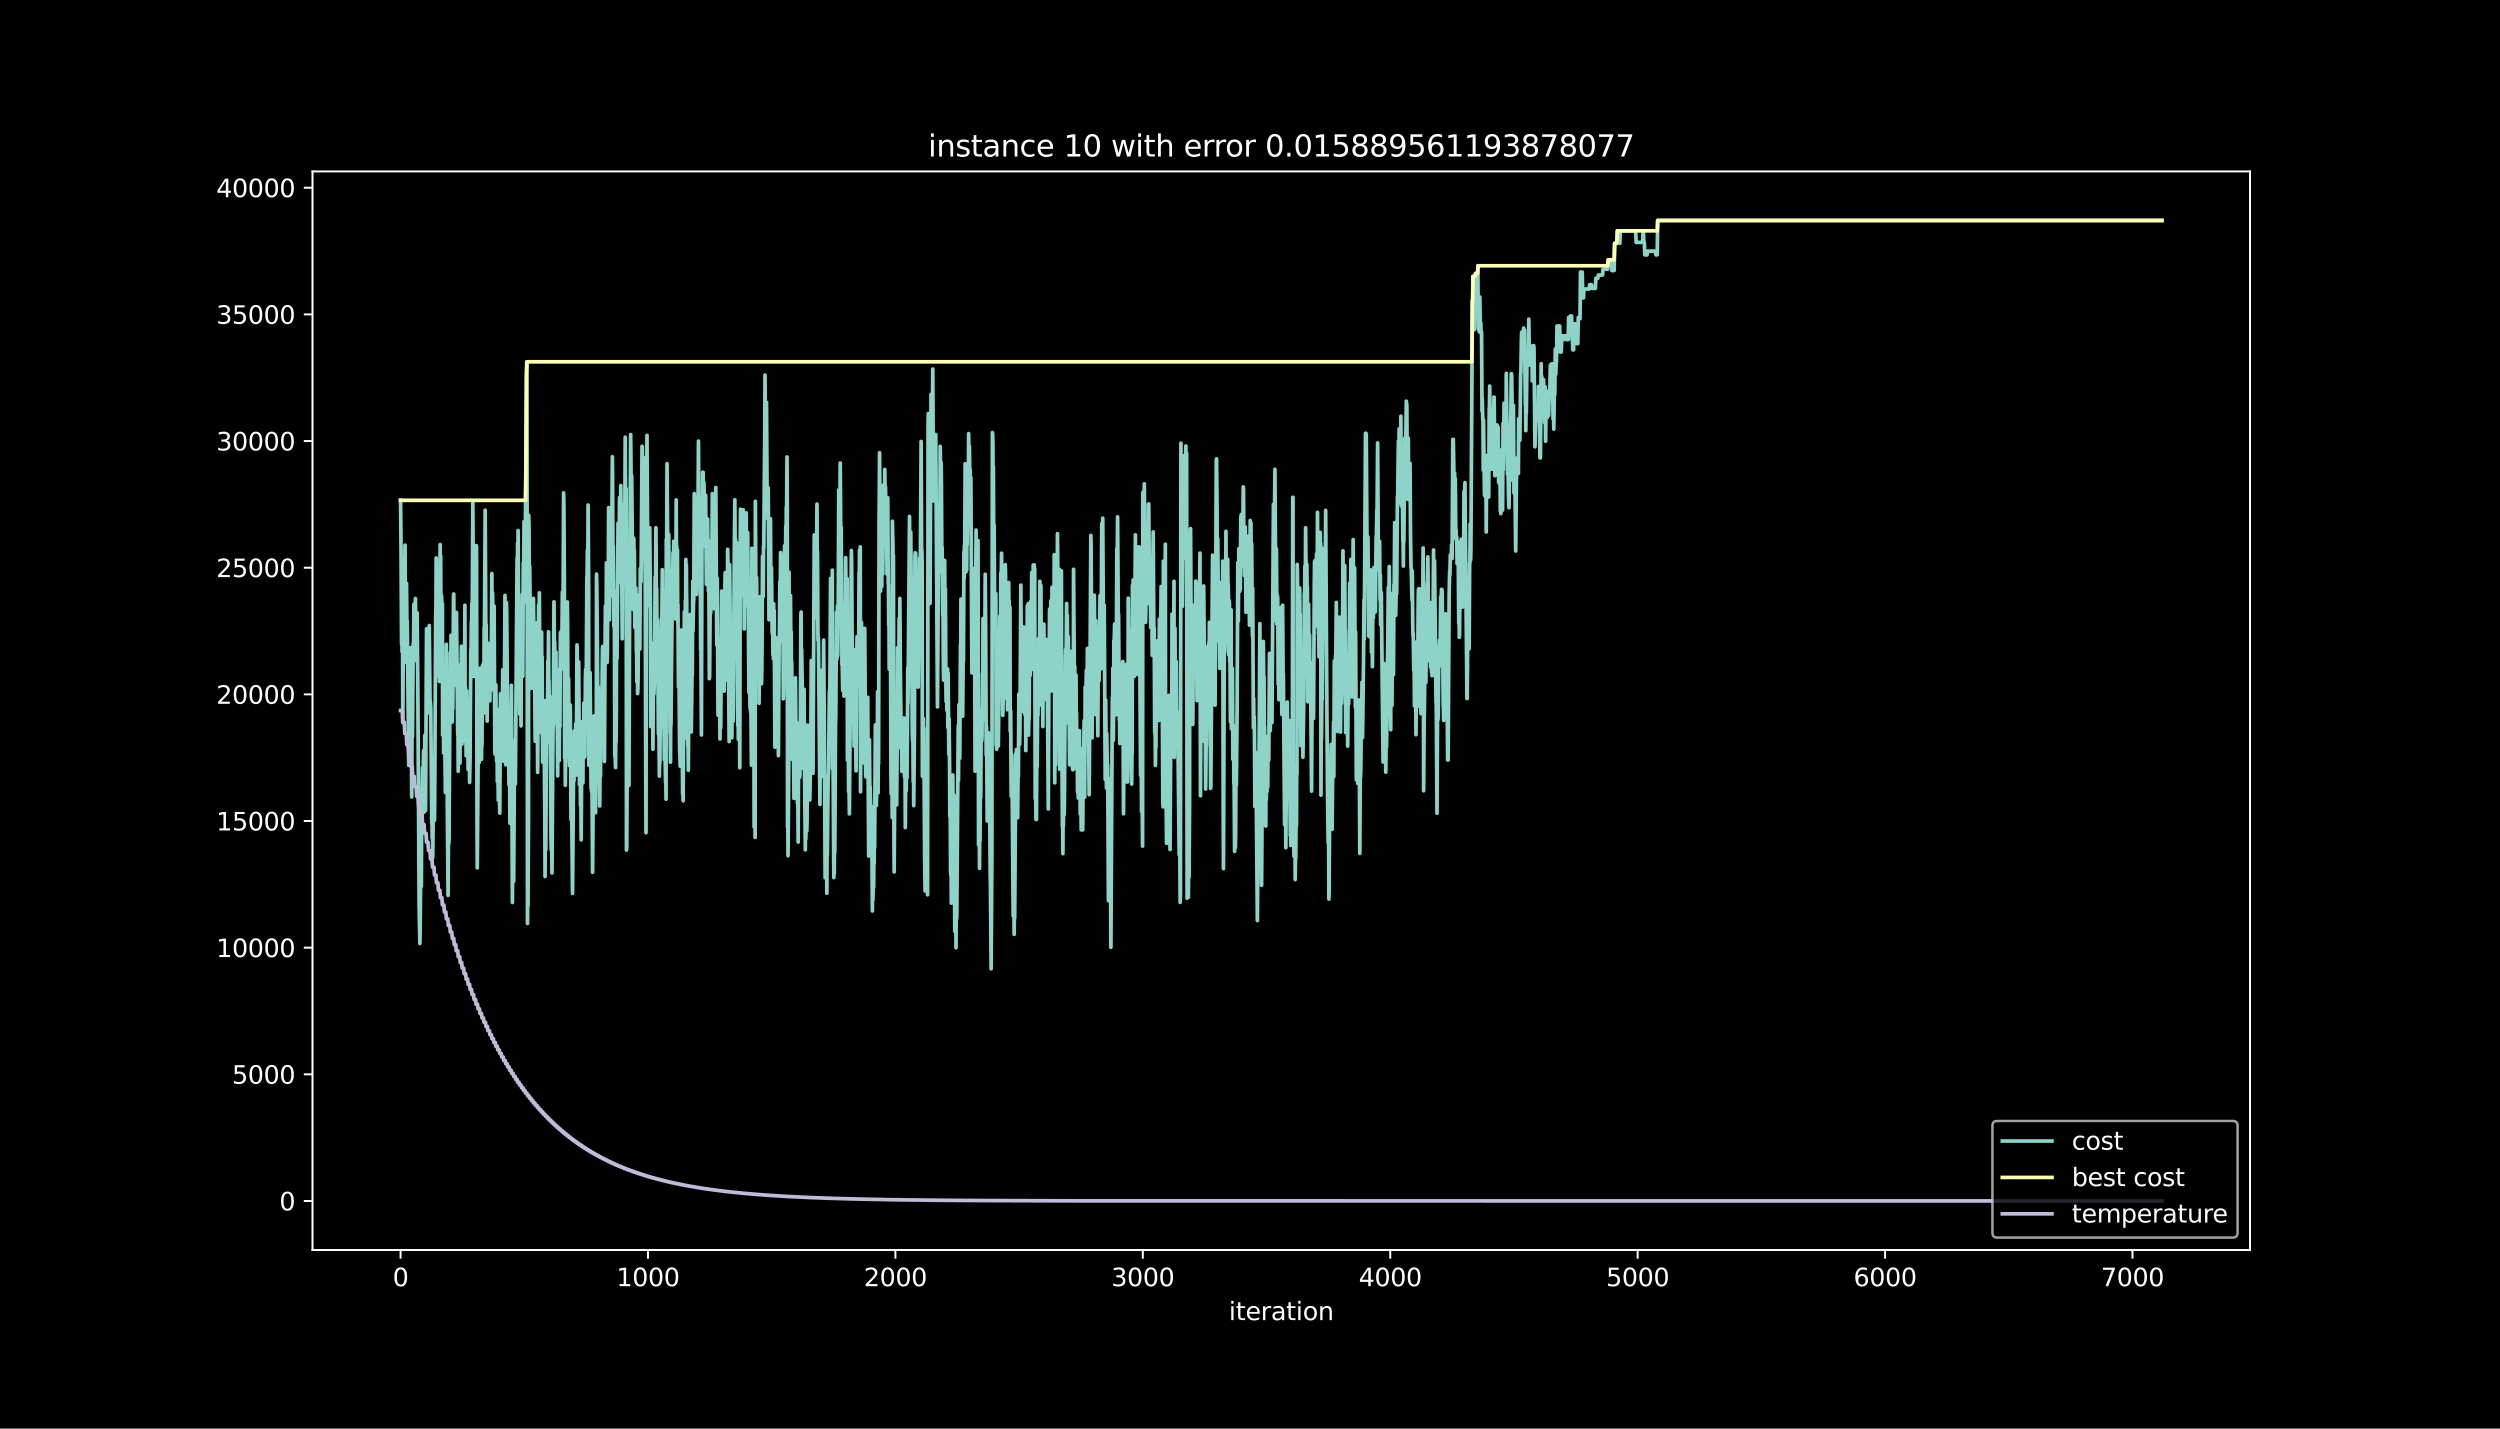 <?xml version="1.0" encoding="utf-8" standalone="no"?>
<!DOCTYPE svg PUBLIC "-//W3C//DTD SVG 1.1//EN"
  "http://www.w3.org/Graphics/SVG/1.1/DTD/svg11.dtd">
<svg height="576pt" version="1.1" viewBox="0 0 1008 576" width="1008pt" xmlns="http://www.w3.org/2000/svg" xmlns:xlink="http://www.w3.org/1999/xlink">
 <defs>
  <style type="text/css">*{stroke-linecap:butt;stroke-linejoin:round;}</style>
 </defs>
 <g id="figure_1">
  <g id="patch_1">
   <path d="M 0 576 
L 1008 576 
L 1008 0 
L 0 0 
z
"/>
  </g>
  <g id="axes_1">
   <g id="patch_2">
    <path d="M 126 504 
L 907.2 504 
L 907.2 69.12 
L 126 69.12 
z
"/>
   </g>
   <g id="matplotlib.axis_1">
    <g id="xtick_1">
     <g id="line2d_1">
      <defs>
       <path d="M 0 0 
L 0 3.5 
" id="m2a4bc5e985" style="stroke:#ffffff;stroke-width:0.8;"/>
      </defs>
      <g>
       <use style="fill:#ffffff;stroke:#ffffff;stroke-width:0.8;" x="161.509" xlink:href="#m2a4bc5e985" y="504"/>
      </g>
     </g>
     <g id="text_1">
      <!-- 0 -->
      <g style="fill:#ffffff;" transform="translate(158.328 518.598)scale(0.1 -0.1)">
       <defs>
        <path d="M 2034 4250 
Q 1547 4250 1301 3770 
Q 1056 3291 1056 2328 
Q 1056 1369 1301 889 
Q 1547 409 2034 409 
Q 2525 409 2770 889 
Q 3016 1369 3016 2328 
Q 3016 3291 2770 3770 
Q 2525 4250 2034 4250 
z
M 2034 4750 
Q 2819 4750 3233 4129 
Q 3647 3509 3647 2328 
Q 3647 1150 3233 529 
Q 2819 -91 2034 -91 
Q 1250 -91 836 529 
Q 422 1150 422 2328 
Q 422 3509 836 4129 
Q 1250 4750 2034 4750 
z
" id="DejaVuSans-30" transform="scale(0.016)"/>
       </defs>
       <use xlink:href="#DejaVuSans-30"/>
      </g>
     </g>
    </g>
    <g id="xtick_2">
     <g id="line2d_2">
      <g>
       <use style="fill:#ffffff;stroke:#ffffff;stroke-width:0.8;" x="261.268" xlink:href="#m2a4bc5e985" y="504"/>
      </g>
     </g>
     <g id="text_2">
      <!-- 1000 -->
      <g style="fill:#ffffff;" transform="translate(248.543 518.598)scale(0.1 -0.1)">
       <defs>
        <path d="M 794 531 
L 1825 531 
L 1825 4091 
L 703 3866 
L 703 4441 
L 1819 4666 
L 2450 4666 
L 2450 531 
L 3481 531 
L 3481 0 
L 794 0 
L 794 531 
z
" id="DejaVuSans-31" transform="scale(0.016)"/>
       </defs>
       <use xlink:href="#DejaVuSans-31"/>
       <use x="63.623" xlink:href="#DejaVuSans-30"/>
       <use x="127.246" xlink:href="#DejaVuSans-30"/>
       <use x="190.869" xlink:href="#DejaVuSans-30"/>
      </g>
     </g>
    </g>
    <g id="xtick_3">
     <g id="line2d_3">
      <g>
       <use style="fill:#ffffff;stroke:#ffffff;stroke-width:0.8;" x="361.026" xlink:href="#m2a4bc5e985" y="504"/>
      </g>
     </g>
     <g id="text_3">
      <!-- 2000 -->
      <g style="fill:#ffffff;" transform="translate(348.301 518.598)scale(0.1 -0.1)">
       <defs>
        <path d="M 1228 531 
L 3431 531 
L 3431 0 
L 469 0 
L 469 531 
Q 828 903 1448 1529 
Q 2069 2156 2228 2338 
Q 2531 2678 2651 2914 
Q 2772 3150 2772 3378 
Q 2772 3750 2511 3984 
Q 2250 4219 1831 4219 
Q 1534 4219 1204 4116 
Q 875 4013 500 3803 
L 500 4441 
Q 881 4594 1212 4672 
Q 1544 4750 1819 4750 
Q 2544 4750 2975 4387 
Q 3406 4025 3406 3419 
Q 3406 3131 3298 2873 
Q 3191 2616 2906 2266 
Q 2828 2175 2409 1742 
Q 1991 1309 1228 531 
z
" id="DejaVuSans-32" transform="scale(0.016)"/>
       </defs>
       <use xlink:href="#DejaVuSans-32"/>
       <use x="63.623" xlink:href="#DejaVuSans-30"/>
       <use x="127.246" xlink:href="#DejaVuSans-30"/>
       <use x="190.869" xlink:href="#DejaVuSans-30"/>
      </g>
     </g>
    </g>
    <g id="xtick_4">
     <g id="line2d_4">
      <g>
       <use style="fill:#ffffff;stroke:#ffffff;stroke-width:0.8;" x="460.785" xlink:href="#m2a4bc5e985" y="504"/>
      </g>
     </g>
     <g id="text_4">
      <!-- 3000 -->
      <g style="fill:#ffffff;" transform="translate(448.06 518.598)scale(0.1 -0.1)">
       <defs>
        <path d="M 2597 2516 
Q 3050 2419 3304 2112 
Q 3559 1806 3559 1356 
Q 3559 666 3084 287 
Q 2609 -91 1734 -91 
Q 1441 -91 1130 -33 
Q 819 25 488 141 
L 488 750 
Q 750 597 1062 519 
Q 1375 441 1716 441 
Q 2309 441 2620 675 
Q 2931 909 2931 1356 
Q 2931 1769 2642 2001 
Q 2353 2234 1838 2234 
L 1294 2234 
L 1294 2753 
L 1863 2753 
Q 2328 2753 2575 2939 
Q 2822 3125 2822 3475 
Q 2822 3834 2567 4026 
Q 2313 4219 1838 4219 
Q 1578 4219 1281 4162 
Q 984 4106 628 3988 
L 628 4550 
Q 988 4650 1302 4700 
Q 1616 4750 1894 4750 
Q 2613 4750 3031 4423 
Q 3450 4097 3450 3541 
Q 3450 3153 3228 2886 
Q 3006 2619 2597 2516 
z
" id="DejaVuSans-33" transform="scale(0.016)"/>
       </defs>
       <use xlink:href="#DejaVuSans-33"/>
       <use x="63.623" xlink:href="#DejaVuSans-30"/>
       <use x="127.246" xlink:href="#DejaVuSans-30"/>
       <use x="190.869" xlink:href="#DejaVuSans-30"/>
      </g>
     </g>
    </g>
    <g id="xtick_5">
     <g id="line2d_5">
      <g>
       <use style="fill:#ffffff;stroke:#ffffff;stroke-width:0.8;" x="560.544" xlink:href="#m2a4bc5e985" y="504"/>
      </g>
     </g>
     <g id="text_5">
      <!-- 4000 -->
      <g style="fill:#ffffff;" transform="translate(547.819 518.598)scale(0.1 -0.1)">
       <defs>
        <path d="M 2419 4116 
L 825 1625 
L 2419 1625 
L 2419 4116 
z
M 2253 4666 
L 3047 4666 
L 3047 1625 
L 3713 1625 
L 3713 1100 
L 3047 1100 
L 3047 0 
L 2419 0 
L 2419 1100 
L 313 1100 
L 313 1709 
L 2253 4666 
z
" id="DejaVuSans-34" transform="scale(0.016)"/>
       </defs>
       <use xlink:href="#DejaVuSans-34"/>
       <use x="63.623" xlink:href="#DejaVuSans-30"/>
       <use x="127.246" xlink:href="#DejaVuSans-30"/>
       <use x="190.869" xlink:href="#DejaVuSans-30"/>
      </g>
     </g>
    </g>
    <g id="xtick_6">
     <g id="line2d_6">
      <g>
       <use style="fill:#ffffff;stroke:#ffffff;stroke-width:0.8;" x="660.302" xlink:href="#m2a4bc5e985" y="504"/>
      </g>
     </g>
     <g id="text_6">
      <!-- 5000 -->
      <g style="fill:#ffffff;" transform="translate(647.577 518.598)scale(0.1 -0.1)">
       <defs>
        <path d="M 691 4666 
L 3169 4666 
L 3169 4134 
L 1269 4134 
L 1269 2991 
Q 1406 3038 1543 3061 
Q 1681 3084 1819 3084 
Q 2600 3084 3056 2656 
Q 3513 2228 3513 1497 
Q 3513 744 3044 326 
Q 2575 -91 1722 -91 
Q 1428 -91 1123 -41 
Q 819 9 494 109 
L 494 744 
Q 775 591 1075 516 
Q 1375 441 1709 441 
Q 2250 441 2565 725 
Q 2881 1009 2881 1497 
Q 2881 1984 2565 2268 
Q 2250 2553 1709 2553 
Q 1456 2553 1204 2497 
Q 953 2441 691 2322 
L 691 4666 
z
" id="DejaVuSans-35" transform="scale(0.016)"/>
       </defs>
       <use xlink:href="#DejaVuSans-35"/>
       <use x="63.623" xlink:href="#DejaVuSans-30"/>
       <use x="127.246" xlink:href="#DejaVuSans-30"/>
       <use x="190.869" xlink:href="#DejaVuSans-30"/>
      </g>
     </g>
    </g>
    <g id="xtick_7">
     <g id="line2d_7">
      <g>
       <use style="fill:#ffffff;stroke:#ffffff;stroke-width:0.8;" x="760.061" xlink:href="#m2a4bc5e985" y="504"/>
      </g>
     </g>
     <g id="text_7">
      <!-- 6000 -->
      <g style="fill:#ffffff;" transform="translate(747.336 518.598)scale(0.1 -0.1)">
       <defs>
        <path d="M 2113 2584 
Q 1688 2584 1439 2293 
Q 1191 2003 1191 1497 
Q 1191 994 1439 701 
Q 1688 409 2113 409 
Q 2538 409 2786 701 
Q 3034 994 3034 1497 
Q 3034 2003 2786 2293 
Q 2538 2584 2113 2584 
z
M 3366 4563 
L 3366 3988 
Q 3128 4100 2886 4159 
Q 2644 4219 2406 4219 
Q 1781 4219 1451 3797 
Q 1122 3375 1075 2522 
Q 1259 2794 1537 2939 
Q 1816 3084 2150 3084 
Q 2853 3084 3261 2657 
Q 3669 2231 3669 1497 
Q 3669 778 3244 343 
Q 2819 -91 2113 -91 
Q 1303 -91 875 529 
Q 447 1150 447 2328 
Q 447 3434 972 4092 
Q 1497 4750 2381 4750 
Q 2619 4750 2861 4703 
Q 3103 4656 3366 4563 
z
" id="DejaVuSans-36" transform="scale(0.016)"/>
       </defs>
       <use xlink:href="#DejaVuSans-36"/>
       <use x="63.623" xlink:href="#DejaVuSans-30"/>
       <use x="127.246" xlink:href="#DejaVuSans-30"/>
       <use x="190.869" xlink:href="#DejaVuSans-30"/>
      </g>
     </g>
    </g>
    <g id="xtick_8">
     <g id="line2d_8">
      <g>
       <use style="fill:#ffffff;stroke:#ffffff;stroke-width:0.8;" x="859.82" xlink:href="#m2a4bc5e985" y="504"/>
      </g>
     </g>
     <g id="text_8">
      <!-- 7000 -->
      <g style="fill:#ffffff;" transform="translate(847.095 518.598)scale(0.1 -0.1)">
       <defs>
        <path d="M 525 4666 
L 3525 4666 
L 3525 4397 
L 1831 0 
L 1172 0 
L 2766 4134 
L 525 4134 
L 525 4666 
z
" id="DejaVuSans-37" transform="scale(0.016)"/>
       </defs>
       <use xlink:href="#DejaVuSans-37"/>
       <use x="63.623" xlink:href="#DejaVuSans-30"/>
       <use x="127.246" xlink:href="#DejaVuSans-30"/>
       <use x="190.869" xlink:href="#DejaVuSans-30"/>
      </g>
     </g>
    </g>
    <g id="text_9">
     <!-- iteration -->
     <g style="fill:#ffffff;" transform="translate(495.477 532.277)scale(0.1 -0.1)">
      <defs>
       <path d="M 603 3500 
L 1178 3500 
L 1178 0 
L 603 0 
L 603 3500 
z
M 603 4863 
L 1178 4863 
L 1178 4134 
L 603 4134 
L 603 4863 
z
" id="DejaVuSans-69" transform="scale(0.016)"/>
       <path d="M 1172 4494 
L 1172 3500 
L 2356 3500 
L 2356 3053 
L 1172 3053 
L 1172 1153 
Q 1172 725 1289 603 
Q 1406 481 1766 481 
L 2356 481 
L 2356 0 
L 1766 0 
Q 1100 0 847 248 
Q 594 497 594 1153 
L 594 3053 
L 172 3053 
L 172 3500 
L 594 3500 
L 594 4494 
L 1172 4494 
z
" id="DejaVuSans-74" transform="scale(0.016)"/>
       <path d="M 3597 1894 
L 3597 1613 
L 953 1613 
Q 991 1019 1311 708 
Q 1631 397 2203 397 
Q 2534 397 2845 478 
Q 3156 559 3463 722 
L 3463 178 
Q 3153 47 2828 -22 
Q 2503 -91 2169 -91 
Q 1331 -91 842 396 
Q 353 884 353 1716 
Q 353 2575 817 3079 
Q 1281 3584 2069 3584 
Q 2775 3584 3186 3129 
Q 3597 2675 3597 1894 
z
M 3022 2063 
Q 3016 2534 2758 2815 
Q 2500 3097 2075 3097 
Q 1594 3097 1305 2825 
Q 1016 2553 972 2059 
L 3022 2063 
z
" id="DejaVuSans-65" transform="scale(0.016)"/>
       <path d="M 2631 2963 
Q 2534 3019 2420 3045 
Q 2306 3072 2169 3072 
Q 1681 3072 1420 2755 
Q 1159 2438 1159 1844 
L 1159 0 
L 581 0 
L 581 3500 
L 1159 3500 
L 1159 2956 
Q 1341 3275 1631 3429 
Q 1922 3584 2338 3584 
Q 2397 3584 2469 3576 
Q 2541 3569 2628 3553 
L 2631 2963 
z
" id="DejaVuSans-72" transform="scale(0.016)"/>
       <path d="M 2194 1759 
Q 1497 1759 1228 1600 
Q 959 1441 959 1056 
Q 959 750 1161 570 
Q 1363 391 1709 391 
Q 2188 391 2477 730 
Q 2766 1069 2766 1631 
L 2766 1759 
L 2194 1759 
z
M 3341 1997 
L 3341 0 
L 2766 0 
L 2766 531 
Q 2569 213 2275 61 
Q 1981 -91 1556 -91 
Q 1019 -91 701 211 
Q 384 513 384 1019 
Q 384 1609 779 1909 
Q 1175 2209 1959 2209 
L 2766 2209 
L 2766 2266 
Q 2766 2663 2505 2880 
Q 2244 3097 1772 3097 
Q 1472 3097 1187 3025 
Q 903 2953 641 2809 
L 641 3341 
Q 956 3463 1253 3523 
Q 1550 3584 1831 3584 
Q 2591 3584 2966 3190 
Q 3341 2797 3341 1997 
z
" id="DejaVuSans-61" transform="scale(0.016)"/>
       <path d="M 1959 3097 
Q 1497 3097 1228 2736 
Q 959 2375 959 1747 
Q 959 1119 1226 758 
Q 1494 397 1959 397 
Q 2419 397 2687 759 
Q 2956 1122 2956 1747 
Q 2956 2369 2687 2733 
Q 2419 3097 1959 3097 
z
M 1959 3584 
Q 2709 3584 3137 3096 
Q 3566 2609 3566 1747 
Q 3566 888 3137 398 
Q 2709 -91 1959 -91 
Q 1206 -91 779 398 
Q 353 888 353 1747 
Q 353 2609 779 3096 
Q 1206 3584 1959 3584 
z
" id="DejaVuSans-6f" transform="scale(0.016)"/>
       <path d="M 3513 2113 
L 3513 0 
L 2938 0 
L 2938 2094 
Q 2938 2591 2744 2837 
Q 2550 3084 2163 3084 
Q 1697 3084 1428 2787 
Q 1159 2491 1159 1978 
L 1159 0 
L 581 0 
L 581 3500 
L 1159 3500 
L 1159 2956 
Q 1366 3272 1645 3428 
Q 1925 3584 2291 3584 
Q 2894 3584 3203 3211 
Q 3513 2838 3513 2113 
z
" id="DejaVuSans-6e" transform="scale(0.016)"/>
      </defs>
      <use xlink:href="#DejaVuSans-69"/>
      <use x="27.783" xlink:href="#DejaVuSans-74"/>
      <use x="66.992" xlink:href="#DejaVuSans-65"/>
      <use x="128.516" xlink:href="#DejaVuSans-72"/>
      <use x="169.629" xlink:href="#DejaVuSans-61"/>
      <use x="230.908" xlink:href="#DejaVuSans-74"/>
      <use x="270.117" xlink:href="#DejaVuSans-69"/>
      <use x="297.9" xlink:href="#DejaVuSans-6f"/>
      <use x="359.082" xlink:href="#DejaVuSans-6e"/>
     </g>
    </g>
   </g>
   <g id="matplotlib.axis_2">
    <g id="ytick_1">
     <g id="line2d_9">
      <defs>
       <path d="M 0 0 
L -3.5 0 
" id="m7882a4855e" style="stroke:#ffffff;stroke-width:0.8;"/>
      </defs>
      <g>
       <use style="fill:#ffffff;stroke:#ffffff;stroke-width:0.8;" x="126" xlink:href="#m7882a4855e" y="484.233"/>
      </g>
     </g>
     <g id="text_10">
      <!-- 0 -->
      <g style="fill:#ffffff;" transform="translate(112.638 488.032)scale(0.1 -0.1)">
       <use xlink:href="#DejaVuSans-30"/>
      </g>
     </g>
    </g>
    <g id="ytick_2">
     <g id="line2d_10">
      <g>
       <use style="fill:#ffffff;stroke:#ffffff;stroke-width:0.8;" x="126" xlink:href="#m7882a4855e" y="433.166"/>
      </g>
     </g>
     <g id="text_11">
      <!-- 5000 -->
      <g style="fill:#ffffff;" transform="translate(93.55 436.966)scale(0.1 -0.1)">
       <use xlink:href="#DejaVuSans-35"/>
       <use x="63.623" xlink:href="#DejaVuSans-30"/>
       <use x="127.246" xlink:href="#DejaVuSans-30"/>
       <use x="190.869" xlink:href="#DejaVuSans-30"/>
      </g>
     </g>
    </g>
    <g id="ytick_3">
     <g id="line2d_11">
      <g>
       <use style="fill:#ffffff;stroke:#ffffff;stroke-width:0.8;" x="126" xlink:href="#m7882a4855e" y="382.1"/>
      </g>
     </g>
     <g id="text_12">
      <!-- 10000 -->
      <g style="fill:#ffffff;" transform="translate(87.188 385.899)scale(0.1 -0.1)">
       <use xlink:href="#DejaVuSans-31"/>
       <use x="63.623" xlink:href="#DejaVuSans-30"/>
       <use x="127.246" xlink:href="#DejaVuSans-30"/>
       <use x="190.869" xlink:href="#DejaVuSans-30"/>
       <use x="254.492" xlink:href="#DejaVuSans-30"/>
      </g>
     </g>
    </g>
    <g id="ytick_4">
     <g id="line2d_12">
      <g>
       <use style="fill:#ffffff;stroke:#ffffff;stroke-width:0.8;" x="126" xlink:href="#m7882a4855e" y="331.034"/>
      </g>
     </g>
     <g id="text_13">
      <!-- 15000 -->
      <g style="fill:#ffffff;" transform="translate(87.188 334.833)scale(0.1 -0.1)">
       <use xlink:href="#DejaVuSans-31"/>
       <use x="63.623" xlink:href="#DejaVuSans-35"/>
       <use x="127.246" xlink:href="#DejaVuSans-30"/>
       <use x="190.869" xlink:href="#DejaVuSans-30"/>
       <use x="254.492" xlink:href="#DejaVuSans-30"/>
      </g>
     </g>
    </g>
    <g id="ytick_5">
     <g id="line2d_13">
      <g>
       <use style="fill:#ffffff;stroke:#ffffff;stroke-width:0.8;" x="126" xlink:href="#m7882a4855e" y="279.967"/>
      </g>
     </g>
     <g id="text_14">
      <!-- 20000 -->
      <g style="fill:#ffffff;" transform="translate(87.188 283.767)scale(0.1 -0.1)">
       <use xlink:href="#DejaVuSans-32"/>
       <use x="63.623" xlink:href="#DejaVuSans-30"/>
       <use x="127.246" xlink:href="#DejaVuSans-30"/>
       <use x="190.869" xlink:href="#DejaVuSans-30"/>
       <use x="254.492" xlink:href="#DejaVuSans-30"/>
      </g>
     </g>
    </g>
    <g id="ytick_6">
     <g id="line2d_14">
      <g>
       <use style="fill:#ffffff;stroke:#ffffff;stroke-width:0.8;" x="126" xlink:href="#m7882a4855e" y="228.901"/>
      </g>
     </g>
     <g id="text_15">
      <!-- 25000 -->
      <g style="fill:#ffffff;" transform="translate(87.188 232.7)scale(0.1 -0.1)">
       <use xlink:href="#DejaVuSans-32"/>
       <use x="63.623" xlink:href="#DejaVuSans-35"/>
       <use x="127.246" xlink:href="#DejaVuSans-30"/>
       <use x="190.869" xlink:href="#DejaVuSans-30"/>
       <use x="254.492" xlink:href="#DejaVuSans-30"/>
      </g>
     </g>
    </g>
    <g id="ytick_7">
     <g id="line2d_15">
      <g>
       <use style="fill:#ffffff;stroke:#ffffff;stroke-width:0.8;" x="126" xlink:href="#m7882a4855e" y="177.835"/>
      </g>
     </g>
     <g id="text_16">
      <!-- 30000 -->
      <g style="fill:#ffffff;" transform="translate(87.188 181.634)scale(0.1 -0.1)">
       <use xlink:href="#DejaVuSans-33"/>
       <use x="63.623" xlink:href="#DejaVuSans-30"/>
       <use x="127.246" xlink:href="#DejaVuSans-30"/>
       <use x="190.869" xlink:href="#DejaVuSans-30"/>
       <use x="254.492" xlink:href="#DejaVuSans-30"/>
      </g>
     </g>
    </g>
    <g id="ytick_8">
     <g id="line2d_16">
      <g>
       <use style="fill:#ffffff;stroke:#ffffff;stroke-width:0.8;" x="126" xlink:href="#m7882a4855e" y="126.768"/>
      </g>
     </g>
     <g id="text_17">
      <!-- 35000 -->
      <g style="fill:#ffffff;" transform="translate(87.188 130.568)scale(0.1 -0.1)">
       <use xlink:href="#DejaVuSans-33"/>
       <use x="63.623" xlink:href="#DejaVuSans-35"/>
       <use x="127.246" xlink:href="#DejaVuSans-30"/>
       <use x="190.869" xlink:href="#DejaVuSans-30"/>
       <use x="254.492" xlink:href="#DejaVuSans-30"/>
      </g>
     </g>
    </g>
    <g id="ytick_9">
     <g id="line2d_17">
      <g>
       <use style="fill:#ffffff;stroke:#ffffff;stroke-width:0.8;" x="126" xlink:href="#m7882a4855e" y="75.702"/>
      </g>
     </g>
     <g id="text_18">
      <!-- 40000 -->
      <g style="fill:#ffffff;" transform="translate(87.188 79.501)scale(0.1 -0.1)">
       <use xlink:href="#DejaVuSans-34"/>
       <use x="63.623" xlink:href="#DejaVuSans-30"/>
       <use x="127.246" xlink:href="#DejaVuSans-30"/>
       <use x="190.869" xlink:href="#DejaVuSans-30"/>
       <use x="254.492" xlink:href="#DejaVuSans-30"/>
      </g>
     </g>
    </g>
   </g>
   <g id="line2d_18">
    <path clip-path="url(#p744bef58c3)" d="M 161.509 201.734 
L 161.709 222.181 
L 161.908 259.674 
L 162.008 243.935 
L 162.108 262.768 
L 162.207 238.379 
L 162.307 248.439 
L 162.407 291.335 
L 162.606 258.05 
L 162.706 252.963 
L 162.806 230.739 
L 162.906 243.843 
L 163.005 243.016 
L 163.305 219.811 
L 163.604 266.956 
L 163.804 257.222 
L 163.903 235.182 
L 164.103 257.478 
L 164.203 250.328 
L 164.801 308.605 
L 164.901 294.164 
L 165.001 304.673 
L 165.3 272.614 
L 165.499 283.348 
L 165.599 261.124 
L 165.699 271.613 
L 165.998 321.341 
L 166.198 276.699 
L 166.298 297.064 
L 166.597 259.582 
L 166.697 264.229 
L 166.896 243.598 
L 166.996 263.963 
L 167.195 251.483 
L 167.295 252.31 
L 167.395 251.82 
L 167.495 241.31 
L 167.794 266.363 
L 167.894 250.625 
L 167.993 261.134 
L 168.093 257.549 
L 168.193 247.06 
L 168.492 281.418 
L 168.991 365.054 
L 169.29 380.435 
L 169.39 376.85 
L 169.789 333.781 
L 169.889 357.415 
L 169.989 333.025 
L 170.088 334.527 
L 170.288 313.508 
L 170.388 309.412 
L 170.487 323.813 
L 170.787 302.61 
L 170.986 327.49 
L 171.086 326.662 
L 171.285 296.513 
L 171.585 326.734 
L 171.984 253.556 
L 172.183 287.678 
L 172.283 273.809 
L 172.383 280.958 
L 172.582 278.629 
L 172.682 258.264 
L 172.782 282.653 
L 173.081 252.208 
L 173.38 283.062 
L 173.48 282.572 
L 173.68 285.002 
L 174.079 331.851 
L 174.178 330.921 
L 174.278 338.071 
L 174.378 326.601 
L 174.478 345.771 
L 174.877 305.654 
L 175.176 330.778 
L 175.276 321.883 
L 175.675 248.439 
L 175.775 243.792 
L 175.874 224.959 
L 176.174 267.681 
L 176.273 272.716 
L 176.373 250.676 
L 176.573 259.418 
L 176.772 249.736 
L 176.872 260.715 
L 176.972 259.888 
L 177.071 264.535 
L 177.171 274.759 
L 177.47 219.576 
L 177.57 239.942 
L 177.67 224.203 
L 177.77 246.172 
L 177.969 240.023 
L 178.069 240.953 
L 178.269 252.269 
L 178.368 243.373 
L 178.468 296.4 
L 178.568 283.297 
L 178.668 293.52 
L 178.767 283.297 
L 178.867 303.662 
L 178.967 287.923 
L 179.067 288.751 
L 179.166 278.323 
L 179.565 319.493 
L 179.865 281.836 
L 179.964 259.796 
L 180.363 326.203 
L 180.663 360.999 
L 180.862 329.063 
L 180.962 340.042 
L 181.062 338.54 
L 181.361 289.19 
L 181.461 285.094 
L 181.561 263.126 
L 181.76 279.794 
L 181.86 256.16 
L 181.96 279.794 
L 182.059 269.366 
L 182.359 291.12 
L 182.458 275.382 
L 182.558 285.809 
L 182.857 240.422 
L 182.957 239.492 
L 183.057 263.126 
L 183.157 252.616 
L 183.256 274.585 
L 183.456 253.566 
L 183.656 276.331 
L 183.755 254.363 
L 183.855 261.512 
L 184.055 246.948 
L 184.553 296.145 
L 184.653 288.996 
L 184.753 310.965 
L 184.952 273.012 
L 185.052 288.751 
L 185.152 278.323 
L 185.351 303.611 
L 185.451 307.707 
L 185.75 267.875 
L 185.85 279.661 
L 186.05 260.542 
L 186.249 300.077 
L 186.349 288.608 
L 186.449 299.097 
L 186.549 285.227 
L 186.648 288.812 
L 186.748 283.777 
L 186.848 284.706 
L 187.047 261.553 
L 187.247 282.122 
L 187.446 244.047 
L 187.546 295.726 
L 187.646 276.893 
L 187.746 281.979 
L 187.945 304.735 
L 188.145 278.527 
L 188.344 298.913 
L 188.444 297.412 
L 188.643 299.74 
L 188.743 310.25 
L 188.843 291.079 
L 188.943 304.183 
L 189.042 295.287 
L 189.142 307.073 
L 189.242 296.646 
L 189.342 315.479 
L 189.541 304.745 
L 189.841 262.186 
L 189.94 261.359 
L 190.04 250.849 
L 190.14 254.434 
L 190.24 243.455 
L 190.339 262.288 
L 190.639 202.745 
L 191.038 272.777 
L 191.137 248.388 
L 191.237 259.367 
L 191.337 243.383 
L 191.437 253.811 
L 191.636 224.489 
L 191.736 246.529 
L 191.836 245.6 
L 191.935 242.015 
L 192.035 219.975 
L 192.135 220.802 
L 192.335 330.758 
L 192.434 349.928 
L 192.833 299.985 
L 193.033 277.23 
L 193.232 307.38 
L 193.432 270.939 
L 193.532 269.437 
L 193.731 284.584 
L 193.931 306.175 
L 194.03 281.785 
L 194.13 306.175 
L 194.23 299.025 
L 194.33 300.527 
L 194.529 268.375 
L 194.629 271.96 
L 194.729 283.43 
L 194.928 267.323 
L 195.028 287.576 
L 195.228 252.923 
L 195.327 256.507 
L 195.627 205.696 
L 195.826 243.955 
L 195.926 262.789 
L 196.026 251.809 
L 196.125 264.913 
L 196.225 259.878 
L 196.325 268.774 
L 196.425 290.742 
L 196.724 259.316 
L 196.824 260.246 
L 197.322 282.582 
L 197.422 268.181 
L 197.522 282.582 
L 197.622 266.598 
L 197.821 271.623 
L 197.921 261.4 
L 198.021 266.047 
L 198.121 261.4 
L 198.32 231.25 
L 198.42 253.219 
L 198.52 238.777 
L 198.619 239.267 
L 198.919 278.292 
L 199.018 259.459 
L 199.118 263.555 
L 199.218 244.384 
L 199.517 302.59 
L 199.617 304.091 
L 199.717 299.444 
L 199.916 276.117 
L 200.215 306.91 
L 200.315 290.926 
L 200.415 295.961 
L 200.515 315.132 
L 200.714 306.512 
L 200.914 322.628 
L 201.014 318.533 
L 201.213 286.003 
L 201.413 322.741 
L 201.512 327.827 
L 201.712 294.133 
L 201.812 279.692 
L 201.911 294.092 
L 202.011 283.869 
L 202.111 295.338 
L 202.211 285.278 
L 202.41 299.597 
L 202.51 294.95 
L 202.709 270.04 
L 203.009 306.941 
L 203.108 283.307 
L 203.208 283.797 
L 203.308 288.832 
L 203.607 240.085 
L 203.907 308.36 
L 204.006 286.32 
L 204.106 296.809 
L 204.206 242.965 
L 204.306 248 
L 204.705 293.622 
L 204.804 292.795 
L 205.004 287.27 
L 205.203 316.357 
L 205.303 297.187 
L 205.403 302.273 
L 205.602 331.932 
L 205.702 312.762 
L 205.802 331.932 
L 205.902 323.037 
L 206.201 276.321 
L 206.6 363.88 
L 206.8 327.439 
L 206.899 338.418 
L 206.999 333.332 
L 207.099 355.372 
L 207.498 298.739 
L 207.598 299.567 
L 207.697 304.653 
L 207.797 316.122 
L 208.296 249.409 
L 208.495 224.948 
L 208.595 238.052 
L 208.695 218.882 
L 208.795 227.778 
L 208.894 213.908 
L 209.094 249.011 
L 209.194 249.501 
L 209.593 287.975 
L 209.792 247.101 
L 209.892 251.197 
L 210.092 292.673 
L 210.191 247.101 
L 210.291 260.971 
L 210.391 245.232 
L 210.491 264.065 
L 210.59 239.676 
L 210.79 272.695 
L 210.989 227.022 
L 211.089 243.006 
L 211.289 210.303 
L 211.488 235.621 
L 211.588 215.532 
L 211.688 234.702 
L 211.887 205.666 
L 211.987 195.177 
L 212.286 150.974 
L 212.386 145.888 
L 212.486 167.928 
L 212.685 372.336 
L 212.785 352.083 
L 212.885 365.187 
L 213.084 331.953 
L 213.184 207.821 
L 213.284 211.916 
L 213.483 242.771 
L 213.583 228.37 
L 213.982 265.761 
L 214.082 256.865 
L 214.281 277.577 
L 214.481 263.013 
L 214.581 267.66 
L 214.68 255.874 
L 214.78 259.459 
L 214.88 248.97 
L 214.98 260.44 
L 215.079 241.269 
L 215.279 260.797 
L 215.379 265.832 
L 215.479 258.683 
L 215.778 298.882 
L 216.177 251.166 
L 216.277 265.607 
L 216.476 256.426 
L 216.775 311.414 
L 216.975 279.855 
L 217.174 243.945 
L 217.274 264.035 
L 217.474 239.022 
L 217.673 271.97 
L 217.773 261.91 
L 217.873 266.557 
L 217.972 262.972 
L 218.072 273.196 
L 218.172 295.42 
L 218.272 284.911 
L 218.372 254.863 
L 218.471 273.696 
L 218.571 264.801 
L 218.771 307.278 
L 218.97 291.764 
L 219.07 296.85 
L 219.17 282.449 
L 219.269 296.891 
L 219.369 295.389 
L 219.668 329.022 
L 219.768 353.411 
L 219.968 328.194 
L 220.067 342.595 
L 220.466 282.133 
L 220.566 283.634 
L 220.666 299.373 
L 220.766 288.884 
L 220.865 266.659 
L 220.965 280.529 
L 221.165 254.73 
L 221.265 275.096 
L 221.364 274.605 
L 221.564 299.536 
L 221.664 294.45 
L 221.763 295.379 
L 221.863 280.978 
L 222.162 337.815 
L 222.262 342.85 
L 222.362 322.485 
L 222.561 351.961 
L 222.96 294.358 
L 223.06 292.856 
L 223.359 242.658 
L 223.559 262.993 
L 223.659 258.897 
L 223.858 291.549 
L 223.958 286.463 
L 224.158 262.932 
L 224.257 278.915 
L 224.357 271.766 
L 224.557 292.05 
L 224.656 287.403 
L 224.856 312.854 
L 225.155 269.928 
L 225.454 306.685 
L 225.654 282.756 
L 225.754 292.979 
L 225.953 255.2 
L 226.053 265.26 
L 226.153 254.751 
L 226.252 266.537 
L 226.352 259.388 
L 226.452 269.815 
L 226.751 238.675 
L 226.851 263.064 
L 226.951 261.563 
L 227.25 198.721 
L 227.35 203.368 
L 227.549 234.13 
L 227.649 305.643 
L 227.749 283.675 
L 227.948 316.623 
L 228.347 275.279 
L 228.447 295.532 
L 228.746 242.709 
L 228.846 251.605 
L 229.046 291.222 
L 229.245 273.584 
L 229.544 304.091 
L 229.644 308.738 
L 229.844 299.996 
L 229.944 284.257 
L 230.243 330.482 
L 230.442 319.431 
L 230.841 360.223 
L 231.24 313.477 
L 231.44 314.795 
L 231.54 294.705 
L 231.639 298.29 
L 231.839 296.87 
L 231.939 297.361 
L 232.038 295.859 
L 232.138 291.764 
L 232.338 312.537 
L 232.637 260.011 
L 232.737 261.512 
L 232.837 273.298 
L 233.036 270.969 
L 233.136 290.14 
L 233.335 266.843 
L 233.635 316.347 
L 233.834 291.498 
L 234.034 324.783 
L 234.133 308.799 
L 234.333 338.612 
L 234.632 291.018 
L 234.732 294.603 
L 234.832 304.663 
L 234.931 293.684 
L 235.031 315.652 
L 235.131 299.914 
L 235.231 301.415 
L 235.33 297.83 
L 235.43 283.43 
L 235.63 300.629 
L 235.73 305.276 
L 235.829 304.786 
L 236.029 274.003 
L 236.129 269.907 
L 236.328 280.958 
L 236.627 232.751 
L 236.727 231.924 
L 236.827 221.864 
L 236.927 236.265 
L 237.026 225.837 
L 237.126 203.613 
L 237.326 231.199 
L 237.425 308.575 
L 237.625 296.768 
L 237.725 295.839 
L 237.924 271.204 
L 238.323 317.889 
L 238.423 307.38 
L 238.523 319.166 
L 238.623 318.676 
L 238.722 319.166 
L 238.922 351.695 
L 239.321 303.55 
L 239.421 304.377 
L 239.52 288.638 
L 239.62 304.377 
L 239.82 289.241 
L 240.119 327.725 
L 240.318 303.223 
L 240.418 308.309 
L 240.518 231.465 
L 240.618 235.049 
L 240.817 254.71 
L 241.116 298.933 
L 241.216 276.893 
L 241.316 298.933 
L 241.416 280.1 
L 241.815 324.967 
L 242.014 301.129 
L 242.114 312.915 
L 242.214 293.745 
L 242.314 294.572 
L 242.413 290.477 
L 242.513 280.253 
L 242.613 290.742 
L 242.912 261.471 
L 243.012 260.644 
L 243.211 296.881 
L 243.411 281.356 
L 243.511 291.58 
L 243.61 286.933 
L 243.71 307.022 
L 244.009 253.209 
L 244.109 244.313 
L 244.209 258.714 
L 244.309 247.244 
L 244.409 251.34 
L 244.508 226.95 
L 244.708 262.053 
L 244.808 267.088 
L 244.907 262.993 
L 245.107 226.644 
L 245.207 241.085 
L 245.406 204.675 
L 245.506 208.771 
L 245.705 249.91 
L 245.905 206.023 
L 246.005 207.525 
L 246.104 212.611 
L 246.204 231.444 
L 246.304 220.935 
L 246.404 224.519 
L 246.503 219.433 
L 246.603 207.964 
L 246.703 213.05 
L 246.902 184.157 
L 247.002 194.646 
L 247.202 240.503 
L 247.302 220.414 
L 247.501 252.453 
L 247.601 238.052 
L 247.701 245.201 
L 247.9 304.796 
L 248 303.969 
L 248.199 309.494 
L 248.299 295.052 
L 248.399 299.148 
L 248.499 288.638 
L 248.598 251.135 
L 248.698 255.231 
L 248.798 265.454 
L 249.197 210.966 
L 249.297 225.367 
L 249.396 224.438 
L 249.496 234.947 
L 249.795 200.62 
L 249.895 220.873 
L 249.995 201.703 
L 250.095 206.35 
L 250.195 217.82 
L 250.294 195.779 
L 250.494 218.31 
L 250.594 217.82 
L 250.893 257.57 
L 251.092 215.093 
L 251.192 215.583 
L 251.292 235.836 
L 251.491 203.307 
L 251.691 228.707 
L 251.89 216.911 
L 252.09 176.292 
L 252.19 198.517 
L 252.289 197.015 
L 252.389 207.504 
L 252.489 197.015 
L 252.589 342.759 
L 252.688 341.829 
L 253.088 283.695 
L 253.187 294.123 
L 253.387 280.835 
L 253.487 292.305 
L 253.586 316.694 
L 253.686 296.605 
L 253.886 238.134 
L 254.285 175.21 
L 254.484 196.208 
L 254.584 194.799 
L 254.684 191.704 
L 255.282 245.784 
L 255.482 216.941 
L 255.581 217.871 
L 255.681 232.271 
L 255.781 221.762 
L 255.981 252.994 
L 256.08 252.065 
L 256.18 237.664 
L 256.28 248.092 
L 256.38 237.112 
L 256.579 262.002 
L 256.679 263.504 
L 256.779 274.973 
L 256.878 270.878 
L 256.978 260.817 
L 257.078 279.651 
L 257.178 278.149 
L 257.277 273.502 
L 257.477 245.232 
L 257.577 250.267 
L 257.676 239.839 
L 257.776 249.899 
L 257.876 239.676 
L 257.976 261.716 
L 258.175 229.187 
L 258.275 233.282 
L 258.375 234.784 
L 258.474 234.294 
L 258.874 179.918 
L 258.973 180.408 
L 259.073 191.388 
L 259.173 186.353 
L 259.273 196.842 
L 259.372 191.755 
L 259.472 205.625 
L 259.672 184.586 
L 260.17 237.061 
L 260.37 316.582 
L 260.47 335.752 
L 260.669 198.986 
L 260.869 175.557 
L 261.268 244.2 
L 261.367 223.948 
L 261.467 243.118 
L 261.667 224.989 
L 261.767 227.073 
L 261.866 225.776 
L 261.966 212.805 
L 262.265 246.784 
L 262.365 292.989 
L 262.465 288.342 
L 262.565 281.193 
L 262.664 259.153 
L 262.764 280.621 
L 262.864 261.451 
L 263.063 282.653 
L 263.163 281.826 
L 263.263 302.079 
L 263.562 261.114 
L 263.662 279.947 
L 263.861 273.41 
L 264.161 232.547 
L 264.26 242.607 
L 264.46 212.795 
L 264.56 223.774 
L 264.66 248.163 
L 264.759 237.184 
L 264.959 260.235 
L 265.059 250.175 
L 265.358 281.53 
L 265.458 295.931 
L 265.557 295.44 
L 265.657 290.405 
L 265.857 312.936 
L 265.956 302.712 
L 266.056 307.747 
L 266.655 249.195 
L 266.754 263.064 
L 267.054 229.687 
L 267.154 251.911 
L 267.253 237.47 
L 267.652 290.252 
L 267.752 295.287 
L 267.852 306.267 
L 267.952 305.439 
L 268.051 300.404 
L 268.151 303.989 
L 268.351 315.326 
L 268.45 311.741 
L 268.55 322.23 
L 268.65 217.544 
L 268.75 231.413 
L 268.949 186.935 
L 269.348 238.941 
L 269.448 259.194 
L 269.647 215.471 
L 269.947 262.135 
L 270.146 295.369 
L 270.246 295.859 
L 270.346 307.329 
L 270.446 286.963 
L 270.545 292.05 
L 271.144 229.657 
L 271.244 234.304 
L 271.343 222.834 
L 271.443 243.087 
L 271.643 218.238 
L 271.842 243.373 
L 272.141 227.481 
L 272.241 226.552 
L 272.441 249.603 
L 272.64 201.58 
L 272.74 223.621 
L 272.84 220.036 
L 272.94 225.071 
L 273.039 240.81 
L 273.139 221.639 
L 273.239 245.273 
L 273.339 243.772 
L 273.538 276.965 
L 273.638 256.712 
L 274.037 303.335 
L 274.137 304.265 
L 274.236 308.912 
L 274.336 295.808 
L 274.436 297.309 
L 274.635 254.506 
L 274.735 254.015 
L 275.234 320.269 
L 275.334 309.759 
L 275.433 322.863 
L 275.833 259.776 
L 275.932 246.672 
L 276.232 297.565 
L 276.331 242.209 
L 276.431 245.794 
L 276.531 225.541 
L 276.631 247.765 
L 276.73 227.675 
L 277.229 280.498 
L 277.329 300.588 
L 277.429 300.098 
L 277.528 310.587 
L 277.728 284.962 
L 277.927 250.839 
L 278.027 251.329 
L 278.227 259.561 
L 278.326 247.775 
L 278.426 291.999 
L 278.526 280.529 
L 278.626 284.625 
L 278.726 295.114 
L 279.025 270.847 
L 279.125 272.348 
L 279.324 234.324 
L 279.424 254.414 
L 279.623 242.995 
L 279.723 241.494 
L 279.923 199.027 
L 280.022 221.067 
L 280.122 200.814 
L 280.322 230.137 
L 280.521 207.269 
L 280.82 239.696 
L 281.02 228.738 
L 281.12 229.667 
L 281.219 215.266 
L 281.319 222.416 
L 281.619 177.845 
L 281.818 213.918 
L 281.918 200.814 
L 282.018 212.284 
L 282.117 200.814 
L 282.317 219.77 
L 282.516 262.063 
L 282.616 261.236 
L 282.816 296.339 
L 283.015 224.264 
L 283.115 208.526 
L 283.215 212.621 
L 283.314 190.397 
L 283.414 199.293 
L 283.514 190.397 
L 283.713 207.606 
L 283.813 194.503 
L 283.913 199.589 
L 284.013 199.099 
L 284.112 200.028 
L 284.212 220.281 
L 284.312 209.302 
L 284.412 209.792 
L 284.512 199.732 
L 284.811 235.591 
L 285.01 214.909 
L 285.11 226.695 
L 285.31 209.24 
L 285.609 238.246 
L 285.709 217.993 
L 285.908 251.687 
L 286.008 273.656 
L 286.108 272.828 
L 286.407 237.358 
L 286.507 247.418 
L 286.606 246.488 
L 286.906 220.434 
L 287.005 234.876 
L 287.205 199.037 
L 287.405 219.77 
L 287.504 212.621 
L 287.604 213.448 
L 287.704 237.082 
L 287.804 226.572 
L 287.903 245.406 
L 288.003 221.016 
L 288.103 231.996 
L 288.203 213.162 
L 288.302 217.809 
L 288.402 206.34 
L 288.502 220.209 
L 288.602 196.576 
L 289.001 260.154 
L 289.2 233.18 
L 289.499 288.342 
L 289.599 268.089 
L 289.699 271.684 
L 289.799 257.815 
L 289.898 280.039 
L 289.998 269.611 
L 290.098 270.438 
L 290.298 297.963 
L 290.397 279.13 
L 290.597 293.449 
L 290.996 238.297 
L 291.096 257.468 
L 291.195 248.572 
L 291.295 253.219 
L 291.395 273.308 
L 291.594 258.989 
L 291.694 255.404 
L 291.794 268.508 
L 291.894 267.681 
L 291.993 278.66 
L 292.293 235.958 
L 292.392 230.872 
L 292.592 241.872 
L 292.692 237.225 
L 292.791 238.052 
L 292.991 274.289 
L 293.091 252.249 
L 293.191 253.75 
L 293.39 221.476 
L 293.49 225.571 
L 293.689 258.101 
L 293.889 287.525 
L 293.989 298.995 
L 294.188 227.675 
L 294.487 259.204 
L 294.587 254.169 
L 294.687 265.955 
L 294.787 261.308 
L 294.986 284.359 
L 295.086 297.463 
L 295.285 273.38 
L 295.385 286.483 
L 295.485 279.334 
L 295.585 290.804 
L 295.684 285.717 
L 296.084 220.914 
L 296.283 201.509 
L 296.483 230.545 
L 296.582 217.442 
L 296.782 255.404 
L 296.981 218.739 
L 297.081 225.888 
L 297.281 259.898 
L 297.48 292.366 
L 297.58 277.966 
L 297.68 298.055 
L 297.779 286.586 
L 297.879 297.565 
L 297.979 275.525 
L 298.079 277.026 
L 298.278 309.555 
L 298.478 215.818 
L 298.577 205.308 
L 298.877 233.885 
L 298.977 220.015 
L 299.076 235.754 
L 299.176 234.825 
L 299.276 219.086 
L 299.376 220.015 
L 299.475 205.574 
L 299.575 216.002 
L 299.675 205.574 
L 299.874 240.452 
L 299.974 231.556 
L 300.074 253.597 
L 300.174 229.963 
L 300.273 244.405 
L 300.373 231.301 
L 300.473 234.886 
L 300.672 208.975 
L 300.772 231.199 
L 300.872 206.81 
L 301.071 237.429 
L 301.171 217.064 
L 301.271 237.153 
L 301.371 233.568 
L 301.47 214.735 
L 301.969 279.222 
L 302.169 246.274 
L 302.368 284.349 
L 302.468 285.85 
L 302.568 275.79 
L 302.668 287.26 
L 302.767 282.173 
L 302.967 308.493 
L 303.166 221.057 
L 303.266 228.206 
L 303.366 248.459 
L 303.466 241.31 
L 303.565 245.406 
L 303.665 232.302 
L 303.765 245.406 
L 303.865 225.153 
L 304.064 333.454 
L 304.164 309.821 
L 304.264 320.33 
L 304.363 315.683 
L 304.463 337.652 
L 304.563 202.122 
L 304.763 235.815 
L 304.862 237.317 
L 304.962 256.487 
L 305.062 232.854 
L 305.162 247.295 
L 305.261 245.794 
L 305.361 240.708 
L 305.461 265.097 
L 305.561 242.873 
L 305.66 253.382 
L 305.76 249.287 
L 305.86 259.776 
L 305.96 256.191 
L 306.059 283.583 
L 306.359 240.585 
L 306.458 245.62 
L 306.558 244.691 
L 306.758 268.774 
L 306.857 263.738 
L 306.957 264.229 
L 307.057 275.698 
L 307.157 270.612 
L 307.256 259.633 
L 307.456 224.213 
L 307.755 240.605 
L 307.855 220.352 
L 307.955 221.18 
L 308.354 173.29 
L 308.454 151.249 
L 308.653 180.286 
L 308.753 179.356 
L 308.853 165.487 
L 308.952 166.416 
L 309.052 162.208 
L 309.351 208.954 
L 309.451 198.445 
L 309.551 208.668 
L 309.75 196.709 
L 309.95 227.665 
L 310.05 249.889 
L 310.249 222.63 
L 310.349 244.854 
L 310.449 222.885 
L 310.549 227.972 
L 310.648 209.138 
L 310.848 242.372 
L 310.948 237.725 
L 311.047 228.829 
L 311.347 255.394 
L 311.446 243.608 
L 311.646 263.994 
L 311.746 252.524 
L 311.845 265.628 
L 311.945 243.404 
L 312.045 265.373 
L 312.145 246.202 
L 312.444 301.282 
L 312.743 258.611 
L 312.843 257.11 
L 312.943 282.664 
L 313.042 282.173 
L 313.142 263.34 
L 313.242 267.436 
L 313.342 277.659 
L 313.442 268.763 
L 313.541 282.633 
L 313.641 271.163 
L 313.841 304.673 
L 314.14 260.123 
L 314.24 256.538 
L 314.439 234.559 
L 314.539 247.663 
L 314.738 222.793 
L 314.838 223.621 
L 314.938 242.454 
L 315.038 232.231 
L 315.137 252.596 
L 315.237 230.372 
L 315.536 258.744 
L 315.636 246.958 
L 315.736 257.386 
L 315.836 281.775 
L 315.935 280.274 
L 316.135 260.889 
L 316.335 220.015 
L 316.534 250.328 
L 316.833 212.1 
L 316.933 228.084 
L 317.033 204.45 
L 317.133 209.097 
L 317.332 184.249 
L 317.432 206.217 
L 317.532 333.556 
L 317.631 323.047 
L 317.731 345.016 
L 318.03 309.085 
L 318.13 230.688 
L 318.33 271.562 
L 318.429 264.413 
L 318.529 265.342 
L 318.629 264.515 
L 318.729 240.125 
L 318.928 269.243 
L 319.028 254.843 
L 319.128 277.067 
L 319.228 266.843 
L 319.427 295.328 
L 319.527 306.307 
L 319.726 280.396 
L 319.826 279.467 
L 320.125 321.893 
L 320.225 317.797 
L 320.325 321.893 
L 320.425 299.853 
L 320.524 300.68 
L 320.724 273.278 
L 320.923 298.453 
L 321.023 293.367 
L 321.123 307.237 
L 321.223 291.253 
L 321.522 323.792 
L 321.622 313.283 
L 321.821 339.511 
L 322.021 298.709 
L 322.121 307.604 
L 322.22 293.735 
L 322.42 313.497 
L 322.52 312.67 
L 322.719 290.671 
L 322.919 247.601 
L 323.018 246.774 
L 323.118 268.998 
L 323.218 261.849 
L 323.617 285.452 
L 323.717 284.625 
L 323.816 285.554 
L 323.916 309.943 
L 324.016 309.453 
L 324.116 302.304 
L 324.215 277.914 
L 324.415 314.09 
L 324.714 342.646 
L 324.814 318.257 
L 324.914 338.346 
L 325.113 305.797 
L 325.313 335.058 
L 325.413 330.411 
L 325.612 292.376 
L 325.712 299.526 
L 325.812 315.264 
L 325.911 308.115 
L 326.011 315.264 
L 326.111 293.04 
L 326.211 303.55 
L 326.31 293.122 
L 326.51 322.546 
L 326.909 301.691 
L 327.108 266.322 
L 327.208 277.302 
L 327.308 300.935 
L 327.507 273.39 
L 327.607 283.818 
L 327.807 311.792 
L 328.306 215.685 
L 328.505 248.153 
L 328.605 249.082 
L 328.804 231.505 
L 328.904 235.09 
L 329.004 246.876 
L 329.104 241.841 
L 329.303 214.715 
L 329.403 203.245 
L 329.503 226.879 
L 329.602 222.232 
L 329.802 258.142 
L 329.902 256.64 
L 330.001 258.142 
L 330.6 324.354 
L 330.899 280.825 
L 330.999 280.335 
L 331.099 270.275 
L 331.199 277.424 
L 331.398 312.241 
L 331.498 290.201 
L 331.598 304.071 
L 331.697 302.569 
L 331.797 313.079 
L 332.096 258.091 
L 332.396 297.81 
L 332.695 353.922 
L 332.795 353.094 
L 332.894 334.261 
L 333.194 344.873 
L 333.293 345.7 
L 333.393 360.142 
L 333.493 335.752 
L 333.593 344.648 
L 333.892 315.152 
L 334.092 310.566 
L 334.391 279.058 
L 334.491 278.231 
L 334.59 279.732 
L 334.89 233.252 
L 335.089 263.851 
L 335.189 240.217 
L 335.289 259.388 
L 335.588 229.892 
L 335.688 309.882 
L 335.787 291.049 
L 336.186 353.84 
L 336.286 331.871 
L 336.386 352.236 
L 336.486 333.066 
L 336.586 343.576 
L 336.885 292.693 
L 336.985 288.598 
L 337.284 246.815 
L 337.384 265.985 
L 337.483 265.158 
L 337.683 244.139 
L 337.783 264.392 
L 337.982 243.394 
L 338.182 197.536 
L 338.381 223.856 
L 338.481 225.357 
L 338.78 186.71 
L 339.079 227.083 
L 339.179 212.682 
L 339.479 267.957 
L 339.578 267.466 
L 339.778 278.384 
L 339.878 256.344 
L 339.977 267.814 
L 340.177 258.632 
L 340.277 280.672 
L 340.476 257.345 
L 340.576 266.241 
L 340.676 244.017 
L 340.775 244.844 
L 340.875 244.017 
L 340.975 224.846 
L 341.174 244.926 
L 341.274 241.341 
L 341.474 253.576 
L 341.573 233.323 
L 341.673 306.45 
L 341.873 278.139 
L 342.172 319.248 
L 342.272 308.738 
L 342.471 328.143 
L 342.87 279.344 
L 343.17 235.826 
L 343.269 221.956 
L 343.369 226.051 
L 343.668 271.153 
L 343.768 281.581 
L 343.868 280.652 
L 343.968 281.142 
L 344.067 268.038 
L 344.367 300.864 
L 344.566 261.941 
L 344.766 292.53 
L 344.865 282.47 
L 345.165 310.822 
L 345.464 263.841 
L 345.564 256.691 
L 345.664 275.862 
L 345.763 263.912 
L 345.863 272.808 
L 346.063 256.538 
L 346.162 276.903 
L 346.362 231.046 
L 346.462 235.693 
L 346.561 221.823 
L 346.661 243.792 
L 346.861 220.526 
L 346.96 319.248 
L 347.26 275.361 
L 347.359 250.972 
L 347.459 271.337 
L 347.559 270.847 
L 347.758 286.075 
L 347.958 261.165 
L 348.257 307.594 
L 348.357 304.009 
L 348.656 253.372 
L 349.055 312.333 
L 349.155 313.263 
L 349.255 306.113 
L 349.454 308.105 
L 349.554 307.615 
L 349.654 287.362 
L 349.754 301.231 
L 349.853 281.142 
L 350.252 345.148 
L 350.552 298.249 
L 350.751 321.923 
L 350.851 317.276 
L 351.051 327.01 
L 351.15 341.451 
L 351.35 326.08 
L 351.45 325.151 
L 351.749 367.291 
L 351.849 348.458 
L 351.948 362.858 
L 352.048 357.772 
L 352.148 335.732 
L 352.248 357.772 
L 352.347 344.668 
L 352.447 348.253 
L 352.547 337.744 
L 352.647 341.839 
L 352.946 292.315 
L 353.145 316.888 
L 353.245 301.15 
L 353.345 324.783 
L 353.445 320.136 
L 353.644 291.825 
L 353.744 298.974 
L 353.844 278.885 
L 354.043 319.687 
L 354.143 297.463 
L 354.243 307.952 
L 354.442 211.569 
L 354.642 182.533 
L 355.041 238.369 
L 355.34 206.156 
L 355.54 236.459 
L 355.639 214.235 
L 355.739 218.33 
L 355.839 207.821 
L 355.939 231.454 
L 356.038 219.985 
L 356.138 195.596 
L 356.238 199.18 
L 356.338 195.596 
L 356.437 217.636 
L 356.537 204.532 
L 356.637 208.117 
L 356.737 189.284 
L 356.837 196.433 
L 356.936 216.798 
L 357.036 196.433 
L 357.136 201.468 
L 357.236 200.641 
L 357.335 211.15 
L 357.435 206.115 
L 357.635 231.454 
L 357.734 226.368 
L 357.934 200.712 
L 358.133 235.162 
L 358.233 235.989 
L 358.333 251.973 
L 358.433 247.877 
L 358.532 269.846 
L 358.632 266.261 
L 358.732 250.522 
L 358.832 255.558 
L 358.931 266.537 
L 359.031 250.553 
L 359.231 312.854 
L 359.33 320.003 
L 359.43 301.17 
L 359.53 311.68 
L 359.63 307.584 
L 359.73 329.624 
L 359.829 210.149 
L 359.929 215.705 
L 360.029 219.29 
L 360.129 235.029 
L 360.228 224.05 
L 360.428 335.813 
L 360.528 351.552 
L 360.927 293.347 
L 361.226 302.528 
L 361.326 288.128 
L 361.525 324.538 
L 361.725 302.242 
L 361.924 261.165 
L 362.024 283.205 
L 362.124 282.378 
L 362.223 301.548 
L 362.423 271.398 
L 362.523 249.358 
L 362.722 264.933 
L 362.822 241.3 
L 363.022 270.489 
L 363.321 295.236 
L 363.421 291.141 
L 363.62 311.016 
L 363.72 305.981 
L 363.82 310.076 
L 363.919 309.586 
L 364.019 311.087 
L 364.119 309.586 
L 364.219 290.753 
L 364.318 311.005 
L 364.518 289.455 
L 364.717 313.385 
L 364.817 302.876 
L 364.917 310.025 
L 365.017 333.658 
L 365.316 298.719 
L 365.416 318.808 
L 365.516 298.719 
L 365.615 299.209 
L 365.715 313.61 
L 365.915 289.486 
L 366.014 269.233 
L 366.114 283.675 
L 366.713 208.219 
L 366.912 240.054 
L 367.012 245.14 
L 367.211 214.5 
L 367.61 261.073 
L 367.81 293.357 
L 367.91 298.392 
L 368.009 286.923 
L 368.209 315.234 
L 368.309 304.745 
L 368.409 324.834 
L 368.708 295.175 
L 368.907 224.346 
L 369.007 222.845 
L 369.107 234.631 
L 369.207 223.161 
L 369.506 259.51 
L 369.606 258.581 
L 369.705 239.747 
L 369.805 261.972 
L 369.905 242.801 
L 370.005 247.448 
L 370.204 277.046 
L 370.304 268.151 
L 370.404 257.662 
L 370.603 262.686 
L 370.803 224.979 
L 370.902 235.958 
L 371.002 235.131 
L 371.302 197.168 
L 371.401 177.998 
L 371.601 222.64 
L 371.701 221.711 
L 371.8 226.797 
L 371.9 312.977 
L 372 312.047 
L 372.1 290.007 
L 372.199 300.23 
L 372.299 289.741 
L 372.399 300.721 
L 372.499 293.571 
L 372.798 344.148 
L 372.997 359.222 
L 373.197 332.014 
L 373.297 337.049 
L 373.396 359.273 
L 373.496 358.446 
L 373.696 323.956 
L 373.995 360.775 
L 374.195 171.85 
L 374.294 166.763 
L 374.494 187.496 
L 374.594 183.401 
L 374.793 202.724 
L 374.993 243.343 
L 375.392 159.001 
L 375.491 172.871 
L 375.591 162.443 
L 375.791 195.779 
L 376.09 148.788 
L 376.389 201.969 
L 376.489 198.384 
L 376.589 183.983 
L 376.688 189.069 
L 376.888 176.834 
L 376.988 176.344 
L 377.187 197.424 
L 377.287 175.2 
L 377.985 285.033 
L 378.484 215.103 
L 378.684 223.845 
L 378.783 203.593 
L 378.883 223.958 
L 379.083 179.959 
L 379.282 192.103 
L 379.482 186.506 
L 379.581 195.738 
L 379.781 230.882 
L 379.881 220.822 
L 380.08 248.061 
L 380.18 240.912 
L 380.38 270.142 
L 380.479 274.238 
L 380.579 255.404 
L 380.679 256.906 
L 380.779 248.01 
L 380.878 225.97 
L 381.078 251.35 
L 381.178 237.48 
L 381.377 275.739 
L 381.477 282.888 
L 381.577 271.419 
L 381.776 286.351 
L 381.876 284.849 
L 382.075 269.713 
L 382.175 293.347 
L 382.275 271.378 
L 382.574 304.163 
L 382.674 289.762 
L 382.874 308.881 
L 382.973 329.246 
L 383.073 314.805 
L 383.273 351.287 
L 383.372 352.788 
L 383.472 343.892 
L 383.572 364.145 
L 383.672 363.318 
L 383.771 343.065 
L 383.871 358.804 
L 384.17 312.486 
L 384.37 335.282 
L 384.47 334.792 
L 384.669 320.637 
L 384.968 375.461 
L 385.068 374.634 
L 385.268 353.145 
L 385.367 362.041 
L 385.467 382.131 
L 385.567 360.162 
L 385.667 370.59 
L 385.767 369.66 
L 386.365 292.479 
L 386.465 314.703 
L 386.664 284.114 
L 386.764 294.623 
L 386.864 295.553 
L 386.964 305.776 
L 387.263 260.072 
L 387.363 265.158 
L 387.462 241.525 
L 387.562 251.952 
L 387.662 275.586 
L 387.762 266.69 
L 387.961 274.013 
L 388.061 265.117 
L 388.161 288.751 
L 388.36 262.942 
L 388.46 266.527 
L 388.66 222.528 
L 388.759 232.956 
L 388.859 219.852 
L 388.959 224.938 
L 389.158 186.986 
L 389.458 230.617 
L 389.657 219.372 
L 389.757 229.881 
L 389.857 215.481 
L 389.956 219.576 
L 390.156 200.253 
L 390.256 196.157 
L 390.355 206.381 
L 390.555 174.822 
L 390.655 183.717 
L 390.754 190.867 
L 390.854 179.888 
L 391.054 192.858 
L 391.154 189.274 
L 391.253 208.107 
L 391.453 192.593 
L 391.852 271.306 
L 392.051 232.384 
L 392.151 251.217 
L 392.351 233.844 
L 392.45 249.828 
L 392.55 235.386 
L 392.65 249.787 
L 392.849 229.238 
L 392.949 239.298 
L 393.149 310.985 
L 393.248 228.789 
L 393.348 239.768 
L 393.548 213.724 
L 393.847 252.984 
L 393.947 228.595 
L 394.046 229.085 
L 394.146 239.574 
L 394.346 217.983 
L 394.545 340.624 
L 394.645 324.64 
L 394.745 338.51 
L 394.845 328.082 
L 394.944 350.122 
L 395.044 329.869 
L 395.144 338.765 
L 395.343 311.036 
L 395.443 321.525 
L 395.643 286.381 
L 395.842 298.678 
L 395.942 297.177 
L 396.141 271.521 
L 396.241 290.354 
L 396.341 249.419 
L 396.441 265.158 
L 396.54 263.657 
L 396.64 267.242 
L 396.74 251.258 
L 396.84 255.353 
L 396.94 250.706 
L 397.039 266.69 
L 397.239 231.546 
L 397.438 256.477 
L 397.638 304.5 
L 397.738 292.713 
L 397.837 297.8 
L 398.037 330.993 
L 398.236 318.002 
L 398.436 309.33 
L 398.536 295.461 
L 398.635 299.556 
L 398.835 328.674 
L 398.935 321.525 
L 399.034 322.352 
L 399.234 351.542 
L 399.334 356.189 
L 399.633 390.618 
L 399.932 343.126 
L 400.132 174.423 
L 400.232 174.914 
L 400.331 179.009 
L 400.431 198.179 
L 400.531 188.119 
L 400.73 232.118 
L 400.83 211.753 
L 401.03 244.405 
L 401.129 240.309 
L 401.229 244.405 
L 401.329 255.384 
L 401.528 239.339 
L 401.628 300.435 
L 401.728 278.466 
L 401.828 302.099 
L 402.027 275.606 
L 402.127 289.476 
L 402.326 270.04 
L 402.526 300.802 
L 403.125 248.378 
L 403.324 269.06 
L 403.524 230.984 
L 403.623 242.454 
L 403.823 223.049 
L 404.322 288.424 
L 404.621 275.106 
L 404.721 276.607 
L 404.82 281.254 
L 405.219 239.124 
L 405.319 227.655 
L 405.419 231.24 
L 405.818 281.653 
L 406.018 246.55 
L 406.217 286.167 
L 406.317 253.607 
L 406.516 259.081 
L 406.616 254.046 
L 406.716 234.876 
L 406.816 254.046 
L 406.915 242.26 
L 407.015 261.093 
L 407.215 244.977 
L 407.314 294.797 
L 407.414 291.212 
L 407.514 286.565 
L 407.713 321.096 
L 407.813 320.167 
L 407.913 304.183 
L 408.013 305.01 
L 408.312 344.413 
L 408.512 369.242 
L 408.711 356.628 
L 408.911 376.728 
L 409.01 366.668 
L 409.11 370.253 
L 409.609 303.764 
L 409.709 312.66 
L 409.808 302.232 
L 409.908 303.734 
L 410.108 328.562 
L 410.207 319.666 
L 410.307 329.726 
L 410.507 309.014 
L 410.606 313.109 
L 410.806 279.875 
L 410.906 300.128 
L 411.005 284.39 
L 411.105 300.128 
L 411.205 296.033 
L 411.305 284.563 
L 411.604 235.918 
L 411.804 265.179 
L 411.903 265.669 
L 412.003 280.11 
L 412.203 268.559 
L 412.302 269.049 
L 412.402 272.634 
L 412.502 262.411 
L 412.701 286.974 
L 412.801 252.8 
L 413.001 283.185 
L 413.1 268.784 
L 413.2 287.954 
L 413.3 273.513 
L 413.4 285.299 
L 413.499 283.797 
L 413.599 302.631 
L 413.699 282.378 
L 413.799 291.273 
L 413.898 272.44 
L 413.998 294.664 
L 414.198 244.282 
L 414.298 295.492 
L 414.497 262.543 
L 414.597 243.373 
L 414.697 296.4 
L 414.796 291.314 
L 414.896 289.813 
L 414.996 286.228 
L 415.096 261.839 
L 415.195 265.424 
L 415.295 261.839 
L 415.395 272.267 
L 415.594 242.454 
L 415.694 258.438 
L 415.794 245.334 
L 415.894 246.835 
L 415.993 230.852 
L 416.293 269.917 
L 416.592 227.849 
L 416.692 246.682 
L 416.791 246.192 
L 416.891 249.777 
L 416.991 227.737 
L 417.091 232.823 
L 417.191 229.238 
L 417.39 322.005 
L 417.49 302.835 
L 417.689 330.38 
L 417.789 325.345 
L 417.889 330.38 
L 418.088 298.821 
L 418.188 309.045 
L 418.388 284.379 
L 418.487 288.475 
L 418.587 284.379 
L 418.787 257.376 
L 418.986 284.431 
L 419.186 258.775 
L 419.285 234.386 
L 419.485 278.109 
L 419.684 236.05 
L 419.984 284.298 
L 420.183 267.262 
L 420.283 277.69 
L 420.383 274.105 
L 420.483 292.938 
L 420.682 258.121 
L 420.782 273.86 
L 420.882 251.636 
L 421.081 271.072 
L 421.181 259.285 
L 421.38 280.876 
L 421.48 279.947 
L 421.58 259.857 
L 421.68 260.787 
L 421.779 264.372 
L 421.879 263.442 
L 421.979 282.276 
L 422.178 257.815 
L 422.378 286.606 
L 422.677 326.182 
L 422.977 259.48 
L 423.076 259.97 
L 423.176 245.569 
L 423.376 278.772 
L 423.675 242.24 
L 423.974 260.634 
L 424.174 236.816 
L 424.373 278.568 
L 424.473 258.479 
L 424.573 270.265 
L 424.772 257.549 
L 424.872 266.445 
L 425.071 223.641 
L 425.171 224.131 
L 425.271 315.642 
L 425.371 295.553 
L 425.47 308.656 
L 425.57 307.829 
L 425.67 308.319 
L 426.169 251.003 
L 426.368 215.164 
L 426.568 239.084 
L 426.668 239.911 
L 426.767 235.815 
L 426.867 251.799 
L 426.967 229.575 
L 427.067 231.076 
L 427.166 229.575 
L 427.266 310.199 
L 427.366 288.23 
L 427.466 307.063 
L 427.665 293.132 
L 427.865 309.606 
L 427.964 230.167 
L 428.064 309.606 
L 428.164 298.137 
L 428.363 333.209 
L 428.463 332.719 
L 428.563 344.188 
L 428.663 324.099 
L 428.763 332.995 
L 428.862 324.099 
L 428.962 324.926 
L 429.062 328.511 
L 429.162 324.415 
L 429.561 265.413 
L 429.66 261.829 
L 429.76 280.999 
L 430.059 243.322 
L 430.259 262.646 
L 430.359 248.204 
L 430.458 291.57 
L 430.758 256.712 
L 430.857 269.815 
L 430.957 264.729 
L 431.256 308.36 
L 431.456 267.987 
L 431.556 281.857 
L 431.656 262.686 
L 431.755 277.087 
L 431.855 262.646 
L 432.055 297.218 
L 432.154 293.633 
L 432.254 277.894 
L 432.454 309.433 
L 432.553 310.362 
L 432.653 289.997 
L 432.753 310.25 
L 432.853 229.524 
L 433.152 268.682 
L 433.252 281.785 
L 433.351 268.682 
L 433.451 279.109 
L 433.551 303.499 
L 433.651 302.671 
L 433.85 272.246 
L 433.95 292.336 
L 434.05 287.3 
L 434.249 310.168 
L 434.349 295.726 
L 434.449 319.36 
L 434.648 307.349 
L 434.748 321.75 
L 434.848 298.116 
L 434.948 302.212 
L 435.047 315.315 
L 435.247 294.603 
L 435.347 318.236 
L 435.446 317.746 
L 435.546 328.256 
L 435.746 308.687 
L 435.945 334.598 
L 436.045 318.859 
L 436.145 323.895 
L 436.244 301.854 
L 436.344 309.004 
L 436.544 334.629 
L 436.743 310.372 
L 436.843 315.458 
L 437.042 295.206 
L 437.142 290.558 
L 437.342 321.413 
L 437.541 276.934 
L 437.641 296.104 
L 437.94 274.279 
L 438.04 270.183 
L 438.14 271.01 
L 438.24 291.1 
L 438.439 261.502 
L 438.539 281.755 
L 438.639 261.389 
L 439.137 320.422 
L 439.237 310.362 
L 439.536 263.514 
L 439.836 215.879 
L 439.935 220.526 
L 440.335 297.493 
L 440.634 245.916 
L 440.833 240.003 
L 440.933 248.899 
L 441.033 271.123 
L 441.232 240.003 
L 441.631 288.118 
L 441.831 250.155 
L 441.931 272.195 
L 442.03 271.266 
L 442.13 272.195 
L 442.23 253.362 
L 442.33 272.195 
L 442.429 271.266 
L 442.629 296.646 
L 442.828 264.178 
L 442.928 274.605 
L 443.028 254.24 
L 443.128 274.493 
L 443.527 240.146 
L 443.926 269.734 
L 444.225 211.099 
L 444.425 245.161 
L 444.624 208.924 
L 444.923 258.152 
L 445.023 268.375 
L 445.223 244.017 
L 445.622 314.315 
L 445.821 282.286 
L 446.121 317.746 
L 446.22 295.706 
L 446.32 300.792 
L 446.52 312.578 
L 446.619 308.483 
L 446.919 363.154 
L 447.018 354.259 
L 447.218 313.886 
L 447.517 350.868 
L 447.617 349.938 
L 447.717 348.437 
L 447.916 381.947 
L 448.415 294.225 
L 448.515 281.121 
L 448.614 288.271 
L 448.714 269.437 
L 448.914 298.474 
L 449.113 258.346 
L 449.213 259.847 
L 449.413 251.615 
L 449.512 255.711 
L 449.612 275.8 
L 449.712 255.711 
L 449.911 288.24 
L 450.011 284.145 
L 450.31 221.18 
L 450.41 232.966 
L 450.61 208.393 
L 450.909 251.35 
L 451.009 247.765 
L 451.308 290.405 
L 451.408 289.578 
L 451.507 299.802 
L 451.807 269.744 
L 451.907 288.577 
L 452.006 283.542 
L 452.206 297.636 
L 452.306 298.566 
L 452.505 269.172 
L 452.705 266.741 
L 453.004 328.133 
L 453.203 298.903 
L 453.303 278.537 
L 453.503 301.691 
L 453.602 279.467 
L 453.702 280.294 
L 453.802 281.796 
L 453.902 267.926 
L 454.201 314.498 
L 454.301 303.519 
L 454.4 315.305 
L 454.5 296.472 
L 454.6 315.305 
L 454.7 311.72 
L 454.8 298.617 
L 454.899 241.157 
L 455.099 264.055 
L 455.298 274.973 
L 455.498 254.056 
L 455.697 286.32 
L 455.897 259.602 
L 456.296 316.133 
L 456.396 304.663 
L 456.495 303.734 
L 456.595 236.04 
L 456.695 256.13 
L 456.894 233.834 
L 456.994 257.468 
L 457.094 250.318 
L 457.194 250.808 
L 457.293 272.777 
L 457.493 238.083 
L 457.593 243.118 
L 457.792 215.665 
L 458.191 271.96 
L 458.291 251.871 
L 458.391 263.657 
L 458.491 252.677 
L 458.59 271.848 
L 458.69 248.214 
L 458.79 258.438 
L 459.089 220.506 
L 459.189 229.401 
L 459.289 220.506 
L 459.488 251.574 
L 459.787 298.178 
L 459.887 312.619 
L 460.087 297.922 
L 460.286 327.245 
L 460.386 326.754 
L 460.486 316.265 
L 460.685 341.155 
L 460.785 198.619 
L 460.885 203.705 
L 460.985 203.215 
L 461.084 198.128 
L 461.184 208.638 
L 461.384 195.095 
L 461.483 206.881 
L 461.583 203.296 
L 461.882 250.921 
L 461.982 246.825 
L 462.082 223.192 
L 462.182 234.661 
L 462.281 221.558 
L 462.381 243.526 
L 462.481 232.057 
L 462.581 236.704 
L 462.68 214.735 
L 462.78 215.225 
L 462.88 214.735 
L 462.98 226.205 
L 463.079 225.377 
L 463.179 203.153 
L 463.479 243.455 
L 463.578 224.622 
L 463.678 228.717 
L 463.878 244.088 
L 463.977 252.984 
L 464.077 241.198 
L 464.177 252.984 
L 464.376 230.535 
L 464.576 264.229 
L 464.775 231.679 
L 464.975 214.47 
L 465.274 263.779 
L 465.374 253.29 
L 465.573 295.379 
L 465.673 291.794 
L 465.773 296.829 
L 465.873 308.616 
L 465.972 297.636 
L 466.072 301.221 
L 466.272 265.046 
L 466.372 285.411 
L 466.571 258.407 
L 466.771 276.944 
L 466.87 266.435 
L 466.97 276.944 
L 467.07 275.443 
L 467.17 280.09 
L 467.269 290.518 
L 467.469 249.644 
L 467.668 287.648 
L 468.167 236.489 
L 468.367 258.336 
L 468.466 247.908 
L 468.865 323.823 
L 468.965 325.324 
L 469.065 226.235 
L 469.165 227.063 
L 469.464 254.547 
L 469.664 233.344 
L 469.763 243.833 
L 469.863 219.443 
L 469.963 320.33 
L 470.063 310.107 
L 470.362 340.032 
L 470.661 305.848 
L 470.861 324.467 
L 471.26 280.407 
L 471.758 342.534 
L 472.058 295.594 
L 472.158 295.594 
L 472.257 279.855 
L 472.357 280.345 
L 472.457 292.131 
L 472.557 247.642 
L 472.656 252.729 
L 472.756 251.799 
L 472.956 276.464 
L 473.155 253.535 
L 473.255 254.465 
L 473.355 234.375 
L 473.454 305.398 
L 473.754 253.27 
L 473.853 275.494 
L 473.953 268.345 
L 474.053 275.494 
L 474.252 266.751 
L 474.452 297.432 
L 474.552 287.004 
L 474.651 298.79 
L 474.851 290.17 
L 475.45 344.648 
L 475.549 344.158 
L 475.649 333.648 
L 475.849 363.828 
L 475.948 360.244 
L 476.148 178.703 
L 476.447 232.394 
L 476.547 233.221 
L 476.647 222.242 
L 476.746 244.466 
L 476.946 215.379 
L 477.046 225.439 
L 477.145 224.948 
L 477.445 183.758 
L 477.644 216.216 
L 477.844 224.101 
L 477.944 219.015 
L 478.143 179.816 
L 478.343 201.826 
L 478.442 182.655 
L 478.642 362.154 
L 478.841 326.05 
L 478.941 350.439 
L 479.041 349.949 
L 479.141 361.735 
L 479.24 351.307 
L 479.34 352.134 
L 479.44 353.636 
L 479.639 322.567 
L 479.739 217.207 
L 479.839 221.854 
L 480.038 213.111 
L 480.338 268.518 
L 480.437 248.153 
L 480.637 274.136 
L 480.737 278.783 
L 480.936 292.07 
L 481.236 244.057 
L 481.435 266.853 
L 481.535 270.949 
L 481.635 268.825 
L 481.734 248.459 
L 481.834 252.555 
L 481.934 262.778 
L 482.133 234.294 
L 482.333 235.713 
L 482.632 282.521 
L 482.732 262.431 
L 482.832 266.016 
L 482.931 262.431 
L 483.131 242.148 
L 483.231 252.208 
L 483.33 238.338 
L 483.43 242.434 
L 483.53 237.398 
L 483.63 244.548 
L 483.829 222.998 
L 484.029 320.871 
L 484.328 265.516 
L 484.528 296.033 
L 484.627 280.049 
L 484.727 298.882 
L 484.827 240.891 
L 485.126 293.01 
L 485.326 236.255 
L 485.625 266.557 
L 485.725 280.958 
L 485.824 266.516 
L 486.024 298.974 
L 486.124 318.145 
L 486.323 299.955 
L 486.423 300.782 
L 486.722 260.858 
L 486.822 265.893 
L 486.922 286.259 
L 487.022 262.625 
L 487.221 275.913 
L 487.321 270.878 
L 487.421 259.091 
L 487.52 272.961 
L 487.62 250.921 
L 487.72 269.754 
L 487.82 259.694 
L 488.119 317.859 
L 488.219 317.031 
L 488.518 275.739 
L 488.917 223.805 
L 489.216 263.289 
L 489.416 239.819 
L 489.516 241.32 
L 489.615 248.47 
L 489.715 244.885 
L 489.915 284.308 
L 490.214 227.961 
L 490.413 185.495 
L 490.513 185.004 
L 490.713 206.493 
L 490.812 228.717 
L 491.012 217.299 
L 491.311 254.077 
L 491.411 254.077 
L 491.511 258.724 
L 491.61 245.62 
L 491.81 269.489 
L 492.009 234.998 
L 492.109 235.928 
L 492.209 241.014 
L 492.309 240.085 
L 492.508 264.974 
L 492.608 257.825 
L 492.708 268.314 
L 493.007 226.225 
L 493.207 327.99 
L 493.306 350.214 
L 493.705 240.677 
L 493.805 262.646 
L 494.005 238.726 
L 494.104 234.079 
L 494.204 234.569 
L 494.304 214.204 
L 494.404 236.244 
L 494.503 235.754 
L 494.703 259.01 
L 494.902 225.5 
L 495.002 225.5 
L 495.102 236.969 
L 495.202 235.468 
L 495.302 239.564 
L 495.401 263.953 
L 495.601 242.107 
L 495.701 243.036 
L 495.8 266.67 
L 495.9 257.774 
L 496.1 291.008 
L 496.199 280.784 
L 496.399 245.906 
L 496.499 293.868 
L 496.598 282.081 
L 496.698 285.666 
L 496.898 269.437 
L 497.097 306.175 
L 497.197 292.305 
L 497.297 304.091 
L 497.396 293.868 
L 497.496 315.836 
L 497.596 315.009 
L 497.795 343.279 
L 497.995 331.718 
L 498.095 341.778 
L 498.195 337.131 
L 498.394 305.092 
L 498.494 316.561 
L 498.793 286.647 
L 498.993 245.978 
L 499.092 226.807 
L 499.192 230.392 
L 499.292 250.482 
L 499.491 221.221 
L 499.591 237.204 
L 499.691 225.418 
L 499.791 238.522 
L 499.89 237.592 
L 499.99 236.765 
L 500.09 237.592 
L 500.289 208.75 
L 500.489 207.433 
L 500.688 226.756 
L 500.888 212.396 
L 500.988 228.135 
L 501.187 205.206 
L 501.287 196.31 
L 501.387 197.138 
L 501.487 215.971 
L 501.586 214.47 
L 501.786 232.108 
L 501.985 213.275 
L 502.085 212.447 
L 502.185 222.507 
L 502.384 246.897 
L 502.484 226.644 
L 502.584 241.085 
L 502.684 230.596 
L 502.783 242.383 
L 502.883 231.873 
L 502.983 242.301 
L 503.083 231.873 
L 503.182 233.374 
L 503.382 216.134 
L 503.482 235.305 
L 503.581 231.72 
L 503.781 252.085 
L 504.08 209.874 
L 504.18 224.315 
L 504.38 210.772 
L 504.579 241.392 
L 504.679 219.168 
L 504.878 245.855 
L 504.978 256.344 
L 505.078 237.174 
L 505.377 293.459 
L 505.477 281.673 
L 505.577 293.459 
L 505.676 288.812 
L 505.776 292.908 
L 505.976 325.181 
L 506.175 303.284 
L 506.275 304.786 
L 506.375 304.786 
L 506.973 371.172 
L 507.273 331.299 
L 507.372 347.038 
L 507.771 287.403 
L 507.971 251.442 
L 508.47 336.886 
L 508.569 336.886 
L 508.669 356.975 
L 508.869 327.745 
L 509.268 259.112 
L 509.367 258.622 
L 509.567 277.945 
L 509.667 272.859 
L 509.767 297.248 
L 509.866 292.601 
L 510.066 332.218 
L 510.166 317.818 
L 510.365 333.046 
L 510.465 309.412 
L 510.565 322.516 
L 510.664 313.62 
L 510.764 314.11 
L 510.864 319.197 
L 510.964 296.972 
L 511.163 317.358 
L 511.263 297.269 
L 511.363 302.304 
L 511.462 297.657 
L 511.562 306.552 
L 511.861 263.442 
L 512.161 294.644 
L 512.36 269.774 
L 512.46 280.202 
L 512.56 269.693 
L 512.66 289.946 
L 512.759 279.886 
L 512.859 291.355 
L 513.458 203.327 
L 513.557 208.413 
L 513.657 224.397 
L 513.757 208.658 
L 513.857 209.588 
L 514.056 189.222 
L 514.455 250.4 
L 514.655 221.313 
L 514.854 251.626 
L 515.054 240.156 
L 515.154 240.983 
L 515.253 251.472 
L 515.353 275.862 
L 515.453 251.472 
L 515.652 282.112 
L 516.051 248.796 
L 516.251 273.666 
L 516.351 269.019 
L 516.55 244.926 
L 516.849 288.056 
L 517.149 244.047 
L 517.348 272.093 
L 517.448 271.603 
L 517.947 332.494 
L 518.246 297.146 
L 518.446 341.788 
L 518.645 317.052 
L 518.745 313.467 
L 519.044 283.082 
L 519.144 303.172 
L 519.244 292.948 
L 519.343 303.928 
L 519.443 302.426 
L 519.543 312.936 
L 519.842 290.487 
L 520.241 336.998 
L 520.341 326.489 
L 520.441 340.889 
L 520.54 330.829 
L 520.74 304.51 
L 520.84 309.157 
L 520.94 308.33 
L 521.039 330.37 
L 521.239 200.508 
L 521.339 200.508 
L 521.438 339.266 
L 521.538 334.619 
L 521.738 345.169 
L 521.837 329.43 
L 521.937 339.858 
L 522.037 339.368 
L 522.137 334.282 
L 522.236 354.647 
L 522.336 344.587 
L 522.436 346.088 
L 522.635 322.557 
L 522.735 332.984 
L 522.835 308.595 
L 522.935 312.18 
L 523.034 227.594 
L 523.134 232.629 
L 523.433 265.628 
L 523.533 254.649 
L 523.633 256.15 
L 523.833 272.195 
L 524.032 237.092 
L 524.132 251.534 
L 524.232 247.438 
L 524.531 300.67 
L 524.631 277.036 
L 524.73 287.26 
L 525.03 266.435 
L 525.329 305.347 
L 525.528 292.632 
L 525.728 280.396 
L 525.927 239.186 
L 526.027 242.771 
L 526.127 228.329 
L 526.227 250.298 
L 526.426 212.805 
L 526.526 224.591 
L 526.726 229.677 
L 526.825 249.767 
L 526.925 227.543 
L 527.025 240.646 
L 527.125 236.551 
L 527.324 282.97 
L 527.623 243.639 
L 527.723 257.508 
L 527.823 256.007 
L 527.923 266.496 
L 528.022 256.007 
L 528.122 270.449 
L 528.222 269.621 
L 528.322 282.725 
L 528.421 271.746 
L 528.82 318.982 
L 529.12 267.191 
L 529.219 289.159 
L 529.419 276.056 
L 529.619 289.701 
L 529.918 236.796 
L 530.018 226.368 
L 530.117 245.201 
L 530.217 226.031 
L 530.317 231.117 
L 530.417 226.031 
L 530.616 252.197 
L 530.816 223.304 
L 530.915 228.339 
L 531.015 239.319 
L 531.115 228.809 
L 531.215 206.585 
L 531.414 252.943 
L 531.514 236.959 
L 531.614 255.793 
L 531.713 251.697 
L 531.813 264.801 
L 531.913 264.31 
L 532.112 224.938 
L 532.212 234.998 
L 532.312 214.633 
L 532.412 225.122 
L 532.512 219.168 
L 532.611 320.606 
L 532.711 296.972 
L 532.811 297.902 
L 533.01 277.077 
L 533.11 282.112 
L 533.509 230.984 
L 533.609 241.474 
L 533.709 221.108 
L 534.008 254.832 
L 534.207 254.005 
L 534.507 205.778 
L 534.906 272.093 
L 535.205 314.315 
L 535.504 339.797 
L 535.704 338.867 
L 535.804 362.501 
L 535.903 358.916 
L 536.203 313.692 
L 536.302 318.778 
L 536.402 309.882 
L 536.502 320.861 
L 536.701 300.128 
L 536.801 313.998 
L 536.901 308.963 
L 537.1 334.363 
L 537.4 304.765 
L 537.499 311.914 
L 537.699 291.059 
L 537.799 313.099 
L 537.998 266.486 
L 538.198 291.049 
L 538.298 291.049 
L 538.497 264.331 
L 538.597 265.158 
L 538.796 242.883 
L 539.295 294.95 
L 539.395 274.585 
L 539.495 289.027 
L 539.794 249.685 
L 539.993 248.858 
L 540.193 267.814 
L 540.293 256.344 
L 540.492 295.175 
L 540.692 248.817 
L 540.891 283.634 
L 540.991 279.538 
L 541.191 260.154 
L 541.29 260.154 
L 541.49 222.079 
L 541.689 252.504 
L 541.789 241.994 
L 541.989 248.531 
L 542.188 228.043 
L 542.587 295.369 
L 542.687 280.927 
L 542.787 281.418 
L 542.886 281.418 
L 542.986 291.845 
L 543.086 286.759 
L 543.186 290.344 
L 543.285 289.854 
L 543.385 300.833 
L 543.684 263.555 
L 543.784 283.92 
L 543.984 254.312 
L 544.084 255.241 
L 544.183 235.152 
L 544.483 257.825 
L 544.582 247.765 
L 544.682 225.541 
L 545.181 281.019 
L 545.38 260.766 
L 545.58 217.544 
L 545.779 239.523 
L 545.979 229.034 
L 546.079 251.003 
L 546.178 228.962 
L 546.478 285.074 
L 546.577 254.7 
L 546.877 314.468 
L 546.977 314.468 
L 547.176 295.144 
L 547.276 295.634 
L 547.475 315.887 
L 547.775 282.235 
L 547.974 297.749 
L 548.074 304.898 
L 548.273 344.096 
L 548.473 309.279 
L 548.573 313.375 
L 548.672 309.79 
L 548.872 290.834 
L 548.972 290.834 
L 549.171 275.096 
L 549.371 297.371 
L 549.77 266.802 
L 549.969 241.902 
L 550.069 257.641 
L 550.568 174.699 
L 550.767 174.699 
L 550.867 175.189 
L 551.166 218.688 
L 551.266 218.197 
L 551.466 228.258 
L 551.565 216.471 
L 551.765 242.097 
L 551.865 256.497 
L 551.964 234.457 
L 552.164 256.671 
L 552.264 251.636 
L 552.563 229.738 
L 552.663 245.722 
L 552.763 235.499 
L 552.862 242.648 
L 552.962 263.013 
L 553.162 238.103 
L 553.361 268.784 
L 553.561 239.41 
L 553.66 238.583 
L 553.76 249.093 
L 553.96 228.84 
L 554.059 228.84 
L 554.159 229.33 
L 554.458 246.703 
L 554.558 246.703 
L 554.857 216.277 
L 554.957 216.277 
L 555.157 205.788 
L 555.256 204.859 
L 555.456 178.611 
L 555.755 225.112 
L 555.855 225.112 
L 555.955 229.759 
L 556.055 229.269 
L 556.154 229.269 
L 556.254 218.289 
L 556.454 241.882 
L 556.553 231.822 
L 556.653 251.911 
L 556.753 238.808 
L 556.853 249.317 
L 556.952 238.89 
L 557.152 259.142 
L 557.651 307.237 
L 557.95 267.497 
L 558.05 291.886 
L 558.149 269.846 
L 558.249 281.315 
L 558.349 280.488 
L 558.449 280.488 
L 558.748 311.322 
L 558.848 301.262 
L 558.948 277.628 
L 559.047 301.262 
L 559.446 265.761 
L 559.546 260.726 
L 559.746 236.888 
L 559.845 236.888 
L 559.945 245.784 
L 560.145 228.411 
L 560.743 294.235 
L 560.843 245.538 
L 561.042 259.98 
L 561.142 255.333 
L 561.242 284.441 
L 561.541 239.216 
L 561.841 272.021 
L 562.04 235.846 
L 562.14 239.431 
L 562.339 210.711 
L 562.639 236.357 
L 562.738 248.143 
L 563.038 234.365 
L 563.137 239.451 
L 563.437 200.191 
L 563.536 201.121 
L 563.836 177.824 
L 564.035 191.755 
L 564.135 172.922 
L 564.335 195.687 
L 564.434 183.901 
L 564.534 202.735 
L 564.833 167.795 
L 565.033 204.032 
L 565.232 192.123 
L 565.332 188.538 
L 565.631 218.095 
L 565.731 217.268 
L 565.831 228.247 
L 565.931 214.378 
L 566.03 218.473 
L 566.429 176.527 
L 566.629 192.511 
L 567.028 161.749 
L 567.228 163.495 
L 567.427 193.808 
L 567.527 179.407 
L 567.627 201.376 
L 567.726 196.729 
L 567.826 176.64 
L 568.026 201.1 
L 568.125 201.1 
L 568.325 186.781 
L 568.524 186.781 
L 568.724 216.155 
L 568.923 228.87 
L 569.023 229.361 
L 569.322 241.984 
L 569.422 230.198 
L 569.622 252.238 
L 569.721 256.334 
L 569.821 255.507 
L 570.021 270.203 
L 570.121 261.308 
L 570.32 284.645 
L 570.52 263.606 
L 570.619 273.829 
L 570.719 273.339 
L 570.819 271.838 
L 570.919 296.227 
L 571.218 265.842 
L 571.318 258.693 
L 571.517 284.941 
L 571.816 242.72 
L 571.916 237.633 
L 572.016 238.124 
L 572.116 237.296 
L 572.215 257.662 
L 572.415 247.438 
L 572.614 262.697 
L 572.714 246.958 
L 572.814 252.044 
L 572.914 287.729 
L 573.014 284.145 
L 573.113 284.145 
L 573.512 237.286 
L 573.612 251.687 
L 573.812 220.945 
L 574.011 318.829 
L 574.211 290.763 
L 574.31 286.667 
L 574.709 242.056 
L 574.909 275.249 
L 575.108 251.329 
L 575.208 246.682 
L 575.408 234.753 
L 575.507 234.753 
L 575.707 224.53 
L 575.907 247.326 
L 576.006 251.973 
L 576.106 266.373 
L 576.206 265.546 
L 576.306 265.546 
L 576.405 243.506 
L 576.505 247.601 
L 576.605 242.954 
L 576.804 268.998 
L 576.904 268.998 
L 577.004 264.903 
L 577.203 271.051 
L 577.303 248.827 
L 577.403 272.461 
L 577.503 248.071 
L 577.602 267.242 
L 577.702 246.876 
L 577.802 250.972 
L 578.001 221.741 
L 578.101 246.131 
L 578.301 226.041 
L 578.4 226.041 
L 578.6 244.875 
L 578.999 283.256 
L 579.099 282.766 
L 579.398 327.898 
L 579.598 290.191 
L 579.697 286.606 
L 579.797 290.191 
L 579.897 288.689 
L 580.096 262.707 
L 580.196 263.534 
L 580.396 258.06 
L 580.595 268.488 
L 580.894 240.595 
L 580.994 254.465 
L 581.194 237.644 
L 581.393 237.644 
L 581.493 239.145 
L 581.693 257.764 
L 581.892 284.451 
L 581.992 285.38 
L 582.092 290.467 
L 582.391 266.853 
L 582.491 265.352 
L 582.69 266.67 
L 582.79 266.67 
L 582.89 247.499 
L 583.189 278.078 
L 583.388 267.364 
L 583.688 306.43 
L 583.787 301.344 
L 583.887 306.43 
L 584.286 240.708 
L 584.486 230.484 
L 584.586 231.985 
L 584.785 223.753 
L 585.184 223.753 
L 585.284 219.658 
L 585.384 220.148 
L 585.483 225.183 
L 585.783 177.161 
L 585.982 177.161 
L 586.281 196.28 
L 586.381 195.79 
L 586.481 190.703 
L 586.581 194.288 
L 586.68 207.392 
L 586.78 192.991 
L 586.98 217.176 
L 587.079 213.591 
L 587.279 218.238 
L 587.379 216.737 
L 587.479 227.246 
L 587.678 218.504 
L 587.878 223.59 
L 587.977 227.686 
L 588.177 251.411 
L 588.277 240.983 
L 588.376 256.967 
L 588.476 256.14 
L 588.875 218.422 
L 588.975 218.422 
L 589.075 218.912 
L 589.174 217.411 
L 589.274 239.451 
L 589.374 219.198 
L 589.474 223.845 
L 589.673 244.783 
L 589.873 221.456 
L 589.972 225.04 
L 590.072 225.04 
L 590.172 220.393 
L 590.272 198.169 
L 590.372 208.658 
L 590.571 198.169 
L 590.671 194.584 
L 591.469 281.642 
L 591.569 281.642 
L 591.768 259.602 
L 591.968 247.418 
L 592.167 251.003 
L 592.267 239.533 
L 592.367 261.573 
L 592.566 227.042 
L 592.666 227.042 
L 592.766 211.304 
L 592.965 225.745 
L 593.065 221.65 
L 593.664 121.171 
L 593.763 131.681 
L 593.863 111.428 
L 594.262 133.019 
L 594.362 133.019 
L 594.462 132.089 
L 594.661 117.648 
L 594.761 117.648 
L 594.96 110.253 
L 595.359 110.253 
L 595.559 119.149 
L 595.758 117.648 
L 595.858 107.159 
L 596.058 132.815 
L 596.158 122.387 
L 596.257 123.316 
L 596.457 133.805 
L 596.656 119.731 
L 596.856 130.22 
L 597.055 130.22 
L 597.155 134.316 
L 597.355 133.826 
L 597.554 165.763 
L 597.654 160.676 
L 597.853 169.347 
L 597.953 169.347 
L 598.053 189.6 
L 598.153 169.347 
L 598.552 199.66 
L 598.651 199.66 
L 598.851 200.151 
L 599.051 199.221 
L 599.15 194.135 
L 599.25 214.5 
L 599.45 183.626 
L 599.549 185.127 
L 599.749 185.127 
L 599.948 184.637 
L 600.148 184.637 
L 600.248 200.375 
L 600.447 164.547 
L 600.547 164.547 
L 600.647 155.651 
L 600.846 172.82 
L 600.946 183.248 
L 601.145 176.098 
L 601.245 176.098 
L 601.445 189.202 
L 601.644 178.774 
L 601.744 178.774 
L 601.944 164.976 
L 602.043 176.762 
L 602.143 175.261 
L 602.343 160.094 
L 602.442 160.094 
L 602.742 191.817 
L 602.941 176.446 
L 603.041 176.446 
L 603.24 175.435 
L 603.44 171.339 
L 603.639 171.339 
L 603.839 172.268 
L 604.038 172.268 
L 604.238 194.492 
L 604.437 193.665 
L 604.637 195.167 
L 604.837 195.167 
L 604.936 206.146 
L 605.036 195.657 
L 605.136 207.126 
L 605.236 206.197 
L 605.435 181.348 
L 605.535 181.348 
L 605.734 201.601 
L 605.834 205.696 
L 606.034 170.624 
L 606.133 189.457 
L 606.233 184.81 
L 606.433 162.586 
L 606.532 162.586 
L 606.632 163.414 
L 606.732 174.393 
L 606.832 173.565 
L 606.931 173.565 
L 607.131 168.53 
L 607.231 169.358 
L 607.33 150.524 
L 607.53 166.11 
L 607.73 175.547 
L 607.829 191.286 
L 608.029 186.199 
L 608.228 200.069 
L 608.428 204.716 
L 608.627 188.732 
L 608.827 188.732 
L 608.927 193.767 
L 609.126 174.597 
L 609.326 150.667 
L 609.425 150.667 
L 609.525 151.597 
L 609.725 167.581 
L 609.824 167.581 
L 609.924 189.621 
L 610.124 168.438 
L 610.223 163.403 
L 610.423 198.751 
L 610.623 198.751 
L 610.822 194.656 
L 611.121 222.16 
L 611.421 193.89 
L 611.62 185.301 
L 611.72 185.301 
L 611.82 184.473 
L 612.019 190.05 
L 612.219 190.877 
L 612.318 168.837 
L 612.518 177.508 
L 612.817 177.508 
L 613.116 150.545 
L 613.216 150.545 
L 613.416 137.574 
L 613.516 133.989 
L 613.715 134.918 
L 613.915 133.652 
L 614.114 144.161 
L 614.314 132.253 
L 614.513 133.08 
L 614.713 133.08 
L 615.012 163.219 
L 615.112 163.219 
L 615.211 173.647 
L 615.311 163.138 
L 615.411 166.723 
L 615.71 142.262 
L 615.91 141.772 
L 616.309 141.772 
L 616.409 128.668 
L 616.608 143.11 
L 616.808 147.205 
L 617.107 147.205 
L 617.406 139.525 
L 617.506 139.525 
L 617.705 140.454 
L 617.805 153.558 
L 617.905 152.628 
L 618.104 152.628 
L 618.304 139.351 
L 618.404 139.351 
L 618.503 140.28 
L 618.902 180.143 
L 619.202 168.898 
L 619.8 168.898 
L 620 169.388 
L 620.1 169.388 
L 620.199 168.898 
L 620.299 155.794 
L 620.399 156.285 
L 620.598 156.285 
L 620.898 184.616 
L 620.997 183.789 
L 621.097 184.616 
L 621.396 146.654 
L 621.496 160.523 
L 621.596 151.627 
L 621.795 153.129 
L 622.394 153.129 
L 622.594 165.742 
L 622.793 170.389 
L 622.893 170.389 
L 622.993 155.948 
L 623.192 177.916 
L 623.392 157.827 
L 623.591 157.827 
L 623.791 168.336 
L 623.89 168.336 
L 624.19 158.654 
L 624.389 167.55 
L 624.688 157.194 
L 624.788 157.194 
L 624.888 157.684 
L 625.088 147.195 
L 625.387 147.195 
L 625.586 146.705 
L 625.985 146.705 
L 626.185 168.929 
L 626.285 168.929 
L 626.384 167.999 
L 626.484 173.034 
L 626.684 159.165 
L 626.883 159.165 
L 627.083 140.709 
L 627.282 150.933 
L 627.482 145.847 
L 627.581 145.847 
L 627.781 131.446 
L 628.878 131.446 
L 629.078 141.935 
L 629.477 141.935 
L 629.676 136.9 
L 629.776 136.9 
L 629.976 135.399 
L 630.175 135.399 
L 630.375 136.9 
L 630.674 136.9 
L 630.874 135.399 
L 631.672 135.399 
L 631.871 136.961 
L 632.27 136.961 
L 632.47 127.973 
L 632.669 127.973 
L 632.869 128.903 
L 632.968 128.903 
L 633.168 127.402 
L 633.667 127.402 
L 633.866 136.961 
L 633.966 136.961 
L 634.166 141.057 
L 634.465 141.057 
L 634.664 130.568 
L 635.163 130.568 
L 635.363 131.497 
L 635.562 131.497 
L 635.762 138.544 
L 636.161 138.544 
L 636.36 128.035 
L 636.56 128.035 
L 636.759 128.525 
L 637.059 128.525 
L 637.258 109.692 
L 637.956 109.692 
L 638.156 120.119 
L 638.455 120.119 
L 638.655 116.535 
L 640.75 116.535 
L 640.949 114.788 
L 641.647 114.788 
L 641.847 116.289 
L 642.545 116.289 
L 642.745 115.799 
L 642.845 115.799 
L 643.044 116.289 
L 643.244 116.289 
L 643.443 112.194 
L 644.241 112.194 
L 644.441 110.897 
L 646.137 110.897 
L 646.336 108.548 
L 648.232 108.548 
L 648.431 104.738 
L 649.728 104.738 
L 649.927 109.089 
L 650.825 109.089 
L 651.025 98.11 
L 651.923 98.11 
L 652.122 93.075 
L 653.02 93.075 
L 653.12 98.11 
L 653.319 93.075 
L 659.504 93.075 
L 659.704 97.722 
L 662.298 97.722 
L 662.497 93.075 
L 662.597 93.075 
L 662.796 97.722 
L 662.996 97.722 
L 663.195 102.757 
L 664.093 102.757 
L 664.293 101.256 
L 667.485 101.256 
L 667.684 102.757 
L 668.183 102.757 
L 668.383 88.887 
L 871.691 88.887 
L 871.691 88.887 
" style="fill:none;stroke:#8dd3c7;stroke-linecap:square;stroke-width:1.5;"/>
   </g>
   <g id="line2d_19">
    <path clip-path="url(#p744bef58c3)" d="M 161.509 201.734 
L 211.887 201.734 
L 211.987 195.177 
L 212.286 150.974 
L 212.486 145.888 
L 593.464 145.888 
L 593.664 121.171 
L 593.763 121.171 
L 593.963 111.428 
L 594.761 111.428 
L 594.96 110.253 
L 595.758 110.253 
L 595.958 107.159 
L 648.232 107.159 
L 648.431 104.738 
L 650.825 104.738 
L 651.025 98.11 
L 651.923 98.11 
L 652.122 93.075 
L 668.183 93.075 
L 668.383 88.887 
L 871.691 88.887 
L 871.691 88.887 
" style="fill:none;stroke:#feffb3;stroke-linecap:square;stroke-width:1.5;"/>
   </g>
   <g id="line2d_20">
    <path clip-path="url(#p744bef58c3)" d="M 161.509 286.483 
L 162.207 286.483 
L 162.407 291.18 
L 163.005 291.18 
L 163.205 295.765 
L 163.804 295.765 
L 164.003 300.241 
L 164.602 300.241 
L 164.801 304.61 
L 165.4 304.61 
L 165.599 308.876 
L 166.198 308.876 
L 166.397 313.041 
L 166.996 313.041 
L 167.195 317.107 
L 167.794 317.107 
L 167.993 321.076 
L 168.592 321.076 
L 168.791 324.951 
L 169.39 324.951 
L 169.59 328.734 
L 170.188 328.734 
L 170.388 332.427 
L 170.986 332.427 
L 171.186 336.032 
L 171.784 336.032 
L 171.984 339.552 
L 172.582 339.552 
L 172.782 342.988 
L 173.38 342.988 
L 173.58 346.342 
L 174.178 346.342 
L 174.378 349.617 
L 174.977 349.617 
L 175.176 352.814 
L 175.775 352.814 
L 175.974 355.935 
L 176.573 355.935 
L 176.772 358.982 
L 177.371 358.982 
L 177.57 361.957 
L 178.169 361.957 
L 178.368 364.861 
L 178.967 364.861 
L 179.166 367.696 
L 179.765 367.696 
L 179.964 370.464 
L 180.563 370.464 
L 180.763 373.166 
L 181.361 373.166 
L 181.561 375.803 
L 182.159 375.803 
L 182.359 378.379 
L 182.957 378.379 
L 183.157 380.893 
L 183.755 380.893 
L 183.955 383.347 
L 184.553 383.347 
L 184.753 385.743 
L 185.351 385.743 
L 185.551 388.082 
L 186.149 388.082 
L 186.349 390.365 
L 186.948 390.365 
L 187.147 392.595 
L 187.746 392.595 
L 187.945 394.771 
L 188.544 394.771 
L 188.743 396.896 
L 189.342 396.896 
L 189.541 398.97 
L 190.14 398.97 
L 190.339 400.995 
L 190.938 400.995 
L 191.137 402.972 
L 191.736 402.972 
L 191.935 404.902 
L 192.534 404.902 
L 192.734 406.786 
L 193.332 406.786 
L 193.532 408.625 
L 194.13 408.625 
L 194.33 410.421 
L 194.928 410.421 
L 195.128 412.174 
L 195.726 412.174 
L 195.926 413.885 
L 196.524 413.885 
L 196.724 415.556 
L 197.322 415.556 
L 197.522 417.187 
L 198.121 417.187 
L 198.32 418.779 
L 198.919 418.779 
L 199.118 420.334 
L 199.717 420.334 
L 199.916 421.851 
L 200.515 421.851 
L 200.714 423.333 
L 201.313 423.333 
L 201.512 424.779 
L 202.111 424.779 
L 202.31 426.191 
L 202.909 426.191 
L 203.108 427.57 
L 203.707 427.57 
L 203.907 428.915 
L 204.505 428.915 
L 204.705 430.229 
L 205.303 430.229 
L 205.503 431.512 
L 206.101 431.512 
L 206.301 432.764 
L 206.899 432.764 
L 207.099 433.986 
L 207.697 433.986 
L 207.897 435.179 
L 208.495 435.179 
L 208.695 436.344 
L 209.293 436.344 
L 209.493 437.482 
L 210.092 437.482 
L 210.291 438.592 
L 210.89 438.592 
L 211.089 439.676 
L 211.688 439.676 
L 211.887 440.734 
L 212.486 440.734 
L 212.685 441.767 
L 213.284 441.767 
L 213.483 442.776 
L 214.082 442.776 
L 214.281 443.76 
L 214.88 443.76 
L 215.079 444.722 
L 215.678 444.722 
L 215.878 445.66 
L 216.476 445.66 
L 216.676 446.576 
L 217.274 446.576 
L 217.474 447.47 
L 218.072 447.47 
L 218.272 448.343 
L 218.87 448.343 
L 219.07 449.196 
L 219.668 449.196 
L 219.868 450.028 
L 220.466 450.028 
L 220.666 450.84 
L 221.265 450.84 
L 221.464 451.633 
L 222.063 451.633 
L 222.262 452.408 
L 222.861 452.408 
L 223.06 453.163 
L 223.659 453.163 
L 223.858 453.901 
L 224.457 453.901 
L 224.656 454.622 
L 225.255 454.622 
L 225.454 455.325 
L 226.053 455.325 
L 226.252 456.011 
L 226.851 456.011 
L 227.051 456.682 
L 227.649 456.682 
L 227.849 457.336 
L 228.447 457.336 
L 228.647 457.975 
L 229.245 457.975 
L 229.445 458.598 
L 230.043 458.598 
L 230.243 459.207 
L 230.841 459.207 
L 231.041 459.802 
L 231.639 459.802 
L 231.839 460.382 
L 232.437 460.382 
L 232.637 460.948 
L 233.236 460.948 
L 233.435 461.501 
L 234.034 461.501 
L 234.233 462.041 
L 234.832 462.041 
L 235.031 462.568 
L 235.63 462.568 
L 235.829 463.083 
L 236.428 463.083 
L 236.627 463.585 
L 237.226 463.585 
L 237.425 464.075 
L 238.024 464.075 
L 238.223 464.554 
L 238.822 464.554 
L 239.022 465.021 
L 239.62 465.021 
L 239.82 465.478 
L 240.418 465.478 
L 240.618 465.923 
L 241.216 465.923 
L 241.416 466.358 
L 242.014 466.358 
L 242.214 466.782 
L 242.812 466.782 
L 243.012 467.197 
L 243.61 467.197 
L 243.81 467.601 
L 244.409 467.601 
L 244.608 467.996 
L 245.207 467.996 
L 245.406 468.382 
L 246.005 468.382 
L 246.204 468.758 
L 246.803 468.758 
L 247.002 469.126 
L 247.601 469.126 
L 247.8 469.485 
L 248.399 469.485 
L 248.598 469.835 
L 249.197 469.835 
L 249.396 470.177 
L 249.995 470.177 
L 250.195 470.511 
L 250.793 470.511 
L 250.993 470.837 
L 251.591 470.837 
L 251.791 471.155 
L 252.389 471.155 
L 252.589 471.465 
L 253.187 471.465 
L 253.387 471.769 
L 253.985 471.769 
L 254.185 472.065 
L 254.783 472.065 
L 254.983 472.354 
L 255.581 472.354 
L 255.781 472.636 
L 256.38 472.636 
L 256.579 472.911 
L 257.178 472.911 
L 257.377 473.18 
L 257.976 473.18 
L 258.175 473.443 
L 258.774 473.443 
L 258.973 473.699 
L 259.572 473.699 
L 259.771 473.949 
L 260.37 473.949 
L 260.569 474.193 
L 261.168 474.193 
L 261.367 474.432 
L 261.966 474.432 
L 262.166 474.664 
L 262.764 474.664 
L 262.964 474.892 
L 263.562 474.892 
L 263.762 475.114 
L 264.36 475.114 
L 264.56 475.33 
L 265.158 475.33 
L 265.358 475.542 
L 265.956 475.542 
L 266.156 475.748 
L 266.754 475.748 
L 266.954 475.949 
L 267.553 475.949 
L 267.752 476.146 
L 268.351 476.146 
L 268.55 476.338 
L 269.149 476.338 
L 269.348 476.526 
L 269.947 476.526 
L 270.146 476.709 
L 270.745 476.709 
L 270.944 476.887 
L 271.543 476.887 
L 271.742 477.062 
L 272.341 477.062 
L 272.54 477.232 
L 273.139 477.232 
L 273.339 477.398 
L 273.937 477.398 
L 274.137 477.561 
L 274.735 477.561 
L 274.935 477.719 
L 275.533 477.719 
L 275.733 477.874 
L 276.331 477.874 
L 276.531 478.025 
L 277.129 478.025 
L 277.329 478.172 
L 277.927 478.172 
L 278.127 478.316 
L 278.726 478.316 
L 278.925 478.457 
L 279.524 478.457 
L 279.723 478.594 
L 280.322 478.594 
L 280.521 478.728 
L 281.12 478.728 
L 281.319 478.859 
L 281.918 478.859 
L 282.117 478.986 
L 282.716 478.986 
L 282.915 479.111 
L 283.514 479.111 
L 283.713 479.233 
L 284.312 479.233 
L 284.512 479.351 
L 285.11 479.351 
L 285.31 479.467 
L 285.908 479.467 
L 286.108 479.58 
L 287.504 479.691 
L 287.704 479.799 
L 289.1 479.904 
L 289.3 480.007 
L 290.697 480.107 
L 290.896 480.205 
L 292.293 480.301 
L 292.492 480.394 
L 293.889 480.485 
L 294.088 480.574 
L 295.485 480.661 
L 295.684 480.746 
L 297.081 480.829 
L 297.281 480.91 
L 298.677 480.989 
L 298.877 481.066 
L 300.273 481.141 
L 300.473 481.214 
L 301.87 481.286 
L 302.069 481.356 
L 303.466 481.424 
L 303.765 481.491 
L 305.062 481.556 
L 305.361 481.62 
L 306.658 481.682 
L 306.957 481.742 
L 308.254 481.801 
L 308.553 481.859 
L 309.85 481.916 
L 310.149 481.971 
L 312.244 482.077 
L 312.544 482.128 
L 314.639 482.227 
L 314.938 482.274 
L 317.033 482.366 
L 317.332 482.411 
L 319.427 482.496 
L 319.726 482.537 
L 321.821 482.617 
L 322.22 482.655 
L 325.014 482.765 
L 325.413 482.8 
L 328.206 482.9 
L 328.605 482.931 
L 331.398 483.022 
L 331.897 483.051 
L 335.388 483.159 
L 335.887 483.184 
L 339.379 483.281 
L 339.977 483.303 
L 344.167 483.408 
L 344.766 483.428 
L 349.754 483.536 
L 350.452 483.553 
L 356.138 483.658 
L 357.136 483.685 
L 364.917 483.791 
L 366.114 483.812 
L 376.09 483.918 
L 377.786 483.939 
L 393.647 484.047 
L 396.54 484.064 
L 431.955 484.174 
L 440.933 484.189 
L 871.691 484.233 
L 871.691 484.233 
" style="fill:none;stroke:#bfbbd9;stroke-linecap:square;stroke-width:1.5;"/>
   </g>
   <g id="patch_3">
    <path d="M 126 504 
L 126 69.12 
" style="fill:none;stroke:#ffffff;stroke-linecap:square;stroke-linejoin:miter;stroke-width:0.8;"/>
   </g>
   <g id="patch_4">
    <path d="M 907.2 504 
L 907.2 69.12 
" style="fill:none;stroke:#ffffff;stroke-linecap:square;stroke-linejoin:miter;stroke-width:0.8;"/>
   </g>
   <g id="patch_5">
    <path d="M 126 504 
L 907.2 504 
" style="fill:none;stroke:#ffffff;stroke-linecap:square;stroke-linejoin:miter;stroke-width:0.8;"/>
   </g>
   <g id="patch_6">
    <path d="M 126 69.12 
L 907.2 69.12 
" style="fill:none;stroke:#ffffff;stroke-linecap:square;stroke-linejoin:miter;stroke-width:0.8;"/>
   </g>
   <g id="text_19">
    <!-- instance 10 with error 0.015889561193878077 -->
    <g style="fill:#ffffff;" transform="translate(374.229 63.12)scale(0.12 -0.12)">
     <defs>
      <path d="M 2834 3397 
L 2834 2853 
Q 2591 2978 2328 3040 
Q 2066 3103 1784 3103 
Q 1356 3103 1142 2972 
Q 928 2841 928 2578 
Q 928 2378 1081 2264 
Q 1234 2150 1697 2047 
L 1894 2003 
Q 2506 1872 2764 1633 
Q 3022 1394 3022 966 
Q 3022 478 2636 193 
Q 2250 -91 1575 -91 
Q 1294 -91 989 -36 
Q 684 19 347 128 
L 347 722 
Q 666 556 975 473 
Q 1284 391 1588 391 
Q 1994 391 2212 530 
Q 2431 669 2431 922 
Q 2431 1156 2273 1281 
Q 2116 1406 1581 1522 
L 1381 1569 
Q 847 1681 609 1914 
Q 372 2147 372 2553 
Q 372 3047 722 3315 
Q 1072 3584 1716 3584 
Q 2034 3584 2315 3537 
Q 2597 3491 2834 3397 
z
" id="DejaVuSans-73" transform="scale(0.016)"/>
      <path d="M 3122 3366 
L 3122 2828 
Q 2878 2963 2633 3030 
Q 2388 3097 2138 3097 
Q 1578 3097 1268 2742 
Q 959 2388 959 1747 
Q 959 1106 1268 751 
Q 1578 397 2138 397 
Q 2388 397 2633 464 
Q 2878 531 3122 666 
L 3122 134 
Q 2881 22 2623 -34 
Q 2366 -91 2075 -91 
Q 1284 -91 818 406 
Q 353 903 353 1747 
Q 353 2603 823 3093 
Q 1294 3584 2113 3584 
Q 2378 3584 2631 3529 
Q 2884 3475 3122 3366 
z
" id="DejaVuSans-63" transform="scale(0.016)"/>
      <path id="DejaVuSans-20" transform="scale(0.016)"/>
      <path d="M 269 3500 
L 844 3500 
L 1563 769 
L 2278 3500 
L 2956 3500 
L 3675 769 
L 4391 3500 
L 4966 3500 
L 4050 0 
L 3372 0 
L 2619 2869 
L 1863 0 
L 1184 0 
L 269 3500 
z
" id="DejaVuSans-77" transform="scale(0.016)"/>
      <path d="M 3513 2113 
L 3513 0 
L 2938 0 
L 2938 2094 
Q 2938 2591 2744 2837 
Q 2550 3084 2163 3084 
Q 1697 3084 1428 2787 
Q 1159 2491 1159 1978 
L 1159 0 
L 581 0 
L 581 4863 
L 1159 4863 
L 1159 2956 
Q 1366 3272 1645 3428 
Q 1925 3584 2291 3584 
Q 2894 3584 3203 3211 
Q 3513 2838 3513 2113 
z
" id="DejaVuSans-68" transform="scale(0.016)"/>
      <path d="M 684 794 
L 1344 794 
L 1344 0 
L 684 0 
L 684 794 
z
" id="DejaVuSans-2e" transform="scale(0.016)"/>
      <path d="M 2034 2216 
Q 1584 2216 1326 1975 
Q 1069 1734 1069 1313 
Q 1069 891 1326 650 
Q 1584 409 2034 409 
Q 2484 409 2743 651 
Q 3003 894 3003 1313 
Q 3003 1734 2745 1975 
Q 2488 2216 2034 2216 
z
M 1403 2484 
Q 997 2584 770 2862 
Q 544 3141 544 3541 
Q 544 4100 942 4425 
Q 1341 4750 2034 4750 
Q 2731 4750 3128 4425 
Q 3525 4100 3525 3541 
Q 3525 3141 3298 2862 
Q 3072 2584 2669 2484 
Q 3125 2378 3379 2068 
Q 3634 1759 3634 1313 
Q 3634 634 3220 271 
Q 2806 -91 2034 -91 
Q 1263 -91 848 271 
Q 434 634 434 1313 
Q 434 1759 690 2068 
Q 947 2378 1403 2484 
z
M 1172 3481 
Q 1172 3119 1398 2916 
Q 1625 2713 2034 2713 
Q 2441 2713 2670 2916 
Q 2900 3119 2900 3481 
Q 2900 3844 2670 4047 
Q 2441 4250 2034 4250 
Q 1625 4250 1398 4047 
Q 1172 3844 1172 3481 
z
" id="DejaVuSans-38" transform="scale(0.016)"/>
      <path d="M 703 97 
L 703 672 
Q 941 559 1184 500 
Q 1428 441 1663 441 
Q 2288 441 2617 861 
Q 2947 1281 2994 2138 
Q 2813 1869 2534 1725 
Q 2256 1581 1919 1581 
Q 1219 1581 811 2004 
Q 403 2428 403 3163 
Q 403 3881 828 4315 
Q 1253 4750 1959 4750 
Q 2769 4750 3195 4129 
Q 3622 3509 3622 2328 
Q 3622 1225 3098 567 
Q 2575 -91 1691 -91 
Q 1453 -91 1209 -44 
Q 966 3 703 97 
z
M 1959 2075 
Q 2384 2075 2632 2365 
Q 2881 2656 2881 3163 
Q 2881 3666 2632 3958 
Q 2384 4250 1959 4250 
Q 1534 4250 1286 3958 
Q 1038 3666 1038 3163 
Q 1038 2656 1286 2365 
Q 1534 2075 1959 2075 
z
" id="DejaVuSans-39" transform="scale(0.016)"/>
     </defs>
     <use xlink:href="#DejaVuSans-69"/>
     <use x="27.783" xlink:href="#DejaVuSans-6e"/>
     <use x="91.162" xlink:href="#DejaVuSans-73"/>
     <use x="143.262" xlink:href="#DejaVuSans-74"/>
     <use x="182.471" xlink:href="#DejaVuSans-61"/>
     <use x="243.75" xlink:href="#DejaVuSans-6e"/>
     <use x="307.129" xlink:href="#DejaVuSans-63"/>
     <use x="362.109" xlink:href="#DejaVuSans-65"/>
     <use x="423.633" xlink:href="#DejaVuSans-20"/>
     <use x="455.42" xlink:href="#DejaVuSans-31"/>
     <use x="519.043" xlink:href="#DejaVuSans-30"/>
     <use x="582.666" xlink:href="#DejaVuSans-20"/>
     <use x="614.453" xlink:href="#DejaVuSans-77"/>
     <use x="696.24" xlink:href="#DejaVuSans-69"/>
     <use x="724.023" xlink:href="#DejaVuSans-74"/>
     <use x="763.232" xlink:href="#DejaVuSans-68"/>
     <use x="826.611" xlink:href="#DejaVuSans-20"/>
     <use x="858.398" xlink:href="#DejaVuSans-65"/>
     <use x="919.922" xlink:href="#DejaVuSans-72"/>
     <use x="959.285" xlink:href="#DejaVuSans-72"/>
     <use x="998.148" xlink:href="#DejaVuSans-6f"/>
     <use x="1059.33" xlink:href="#DejaVuSans-72"/>
     <use x="1100.443" xlink:href="#DejaVuSans-20"/>
     <use x="1132.23" xlink:href="#DejaVuSans-30"/>
     <use x="1195.854" xlink:href="#DejaVuSans-2e"/>
     <use x="1227.641" xlink:href="#DejaVuSans-30"/>
     <use x="1291.264" xlink:href="#DejaVuSans-31"/>
     <use x="1354.887" xlink:href="#DejaVuSans-35"/>
     <use x="1418.51" xlink:href="#DejaVuSans-38"/>
     <use x="1482.133" xlink:href="#DejaVuSans-38"/>
     <use x="1545.756" xlink:href="#DejaVuSans-39"/>
     <use x="1609.379" xlink:href="#DejaVuSans-35"/>
     <use x="1673.002" xlink:href="#DejaVuSans-36"/>
     <use x="1736.625" xlink:href="#DejaVuSans-31"/>
     <use x="1800.248" xlink:href="#DejaVuSans-31"/>
     <use x="1863.871" xlink:href="#DejaVuSans-39"/>
     <use x="1927.494" xlink:href="#DejaVuSans-33"/>
     <use x="1991.117" xlink:href="#DejaVuSans-38"/>
     <use x="2054.74" xlink:href="#DejaVuSans-37"/>
     <use x="2118.363" xlink:href="#DejaVuSans-38"/>
     <use x="2181.986" xlink:href="#DejaVuSans-30"/>
     <use x="2245.609" xlink:href="#DejaVuSans-37"/>
     <use x="2309.232" xlink:href="#DejaVuSans-37"/>
    </g>
   </g>
   <g id="legend_1">
    <g id="patch_7">
     <path d="M 805.348 499 
L 900.2 499 
Q 902.2 499 902.2 497 
L 902.2 453.966 
Q 902.2 451.966 900.2 451.966 
L 805.348 451.966 
Q 803.348 451.966 803.348 453.966 
L 803.348 497 
Q 803.348 499 805.348 499 
z
" style="opacity:0.8;stroke:#cccccc;stroke-linejoin:miter;"/>
    </g>
    <g id="line2d_21">
     <path d="M 807.348 460.064 
L 827.348 460.064 
" style="fill:none;stroke:#8dd3c7;stroke-linecap:square;stroke-width:1.5;"/>
    </g>
    <g id="line2d_22"/>
    <g id="text_20">
     <!-- cost -->
     <g style="fill:#ffffff;" transform="translate(835.348 463.564)scale(0.1 -0.1)">
      <use xlink:href="#DejaVuSans-63"/>
      <use x="54.98" xlink:href="#DejaVuSans-6f"/>
      <use x="116.162" xlink:href="#DejaVuSans-73"/>
      <use x="168.262" xlink:href="#DejaVuSans-74"/>
     </g>
    </g>
    <g id="line2d_23">
     <path d="M 807.348 474.742 
L 827.348 474.742 
" style="fill:none;stroke:#feffb3;stroke-linecap:square;stroke-width:1.5;"/>
    </g>
    <g id="line2d_24"/>
    <g id="text_21">
     <!-- best cost -->
     <g style="fill:#ffffff;" transform="translate(835.348 478.242)scale(0.1 -0.1)">
      <defs>
       <path d="M 3116 1747 
Q 3116 2381 2855 2742 
Q 2594 3103 2138 3103 
Q 1681 3103 1420 2742 
Q 1159 2381 1159 1747 
Q 1159 1113 1420 752 
Q 1681 391 2138 391 
Q 2594 391 2855 752 
Q 3116 1113 3116 1747 
z
M 1159 2969 
Q 1341 3281 1617 3432 
Q 1894 3584 2278 3584 
Q 2916 3584 3314 3078 
Q 3713 2572 3713 1747 
Q 3713 922 3314 415 
Q 2916 -91 2278 -91 
Q 1894 -91 1617 61 
Q 1341 213 1159 525 
L 1159 0 
L 581 0 
L 581 4863 
L 1159 4863 
L 1159 2969 
z
" id="DejaVuSans-62" transform="scale(0.016)"/>
      </defs>
      <use xlink:href="#DejaVuSans-62"/>
      <use x="63.477" xlink:href="#DejaVuSans-65"/>
      <use x="125" xlink:href="#DejaVuSans-73"/>
      <use x="177.1" xlink:href="#DejaVuSans-74"/>
      <use x="216.309" xlink:href="#DejaVuSans-20"/>
      <use x="248.096" xlink:href="#DejaVuSans-63"/>
      <use x="303.076" xlink:href="#DejaVuSans-6f"/>
      <use x="364.258" xlink:href="#DejaVuSans-73"/>
      <use x="416.357" xlink:href="#DejaVuSans-74"/>
     </g>
    </g>
    <g id="line2d_25">
     <path d="M 807.348 489.42 
L 827.348 489.42 
" style="fill:none;stroke:#bfbbd9;stroke-linecap:square;stroke-width:1.5;"/>
    </g>
    <g id="line2d_26"/>
    <g id="text_22">
     <!-- temperature -->
     <g style="fill:#ffffff;" transform="translate(835.348 492.92)scale(0.1 -0.1)">
      <defs>
       <path d="M 3328 2828 
Q 3544 3216 3844 3400 
Q 4144 3584 4550 3584 
Q 5097 3584 5394 3201 
Q 5691 2819 5691 2113 
L 5691 0 
L 5113 0 
L 5113 2094 
Q 5113 2597 4934 2840 
Q 4756 3084 4391 3084 
Q 3944 3084 3684 2787 
Q 3425 2491 3425 1978 
L 3425 0 
L 2847 0 
L 2847 2094 
Q 2847 2600 2669 2842 
Q 2491 3084 2119 3084 
Q 1678 3084 1418 2786 
Q 1159 2488 1159 1978 
L 1159 0 
L 581 0 
L 581 3500 
L 1159 3500 
L 1159 2956 
Q 1356 3278 1631 3431 
Q 1906 3584 2284 3584 
Q 2666 3584 2933 3390 
Q 3200 3197 3328 2828 
z
" id="DejaVuSans-6d" transform="scale(0.016)"/>
       <path d="M 1159 525 
L 1159 -1331 
L 581 -1331 
L 581 3500 
L 1159 3500 
L 1159 2969 
Q 1341 3281 1617 3432 
Q 1894 3584 2278 3584 
Q 2916 3584 3314 3078 
Q 3713 2572 3713 1747 
Q 3713 922 3314 415 
Q 2916 -91 2278 -91 
Q 1894 -91 1617 61 
Q 1341 213 1159 525 
z
M 3116 1747 
Q 3116 2381 2855 2742 
Q 2594 3103 2138 3103 
Q 1681 3103 1420 2742 
Q 1159 2381 1159 1747 
Q 1159 1113 1420 752 
Q 1681 391 2138 391 
Q 2594 391 2855 752 
Q 3116 1113 3116 1747 
z
" id="DejaVuSans-70" transform="scale(0.016)"/>
       <path d="M 544 1381 
L 544 3500 
L 1119 3500 
L 1119 1403 
Q 1119 906 1312 657 
Q 1506 409 1894 409 
Q 2359 409 2629 706 
Q 2900 1003 2900 1516 
L 2900 3500 
L 3475 3500 
L 3475 0 
L 2900 0 
L 2900 538 
Q 2691 219 2414 64 
Q 2138 -91 1772 -91 
Q 1169 -91 856 284 
Q 544 659 544 1381 
z
M 1991 3584 
L 1991 3584 
z
" id="DejaVuSans-75" transform="scale(0.016)"/>
      </defs>
      <use xlink:href="#DejaVuSans-74"/>
      <use x="39.209" xlink:href="#DejaVuSans-65"/>
      <use x="100.732" xlink:href="#DejaVuSans-6d"/>
      <use x="198.145" xlink:href="#DejaVuSans-70"/>
      <use x="261.621" xlink:href="#DejaVuSans-65"/>
      <use x="323.145" xlink:href="#DejaVuSans-72"/>
      <use x="364.258" xlink:href="#DejaVuSans-61"/>
      <use x="425.537" xlink:href="#DejaVuSans-74"/>
      <use x="464.746" xlink:href="#DejaVuSans-75"/>
      <use x="528.125" xlink:href="#DejaVuSans-72"/>
      <use x="566.988" xlink:href="#DejaVuSans-65"/>
     </g>
    </g>
   </g>
  </g>
 </g>
 <defs>
  <clipPath id="p744bef58c3">
   <rect height="434.88" width="781.2" x="126" y="69.12"/>
  </clipPath>
 </defs>
</svg>
